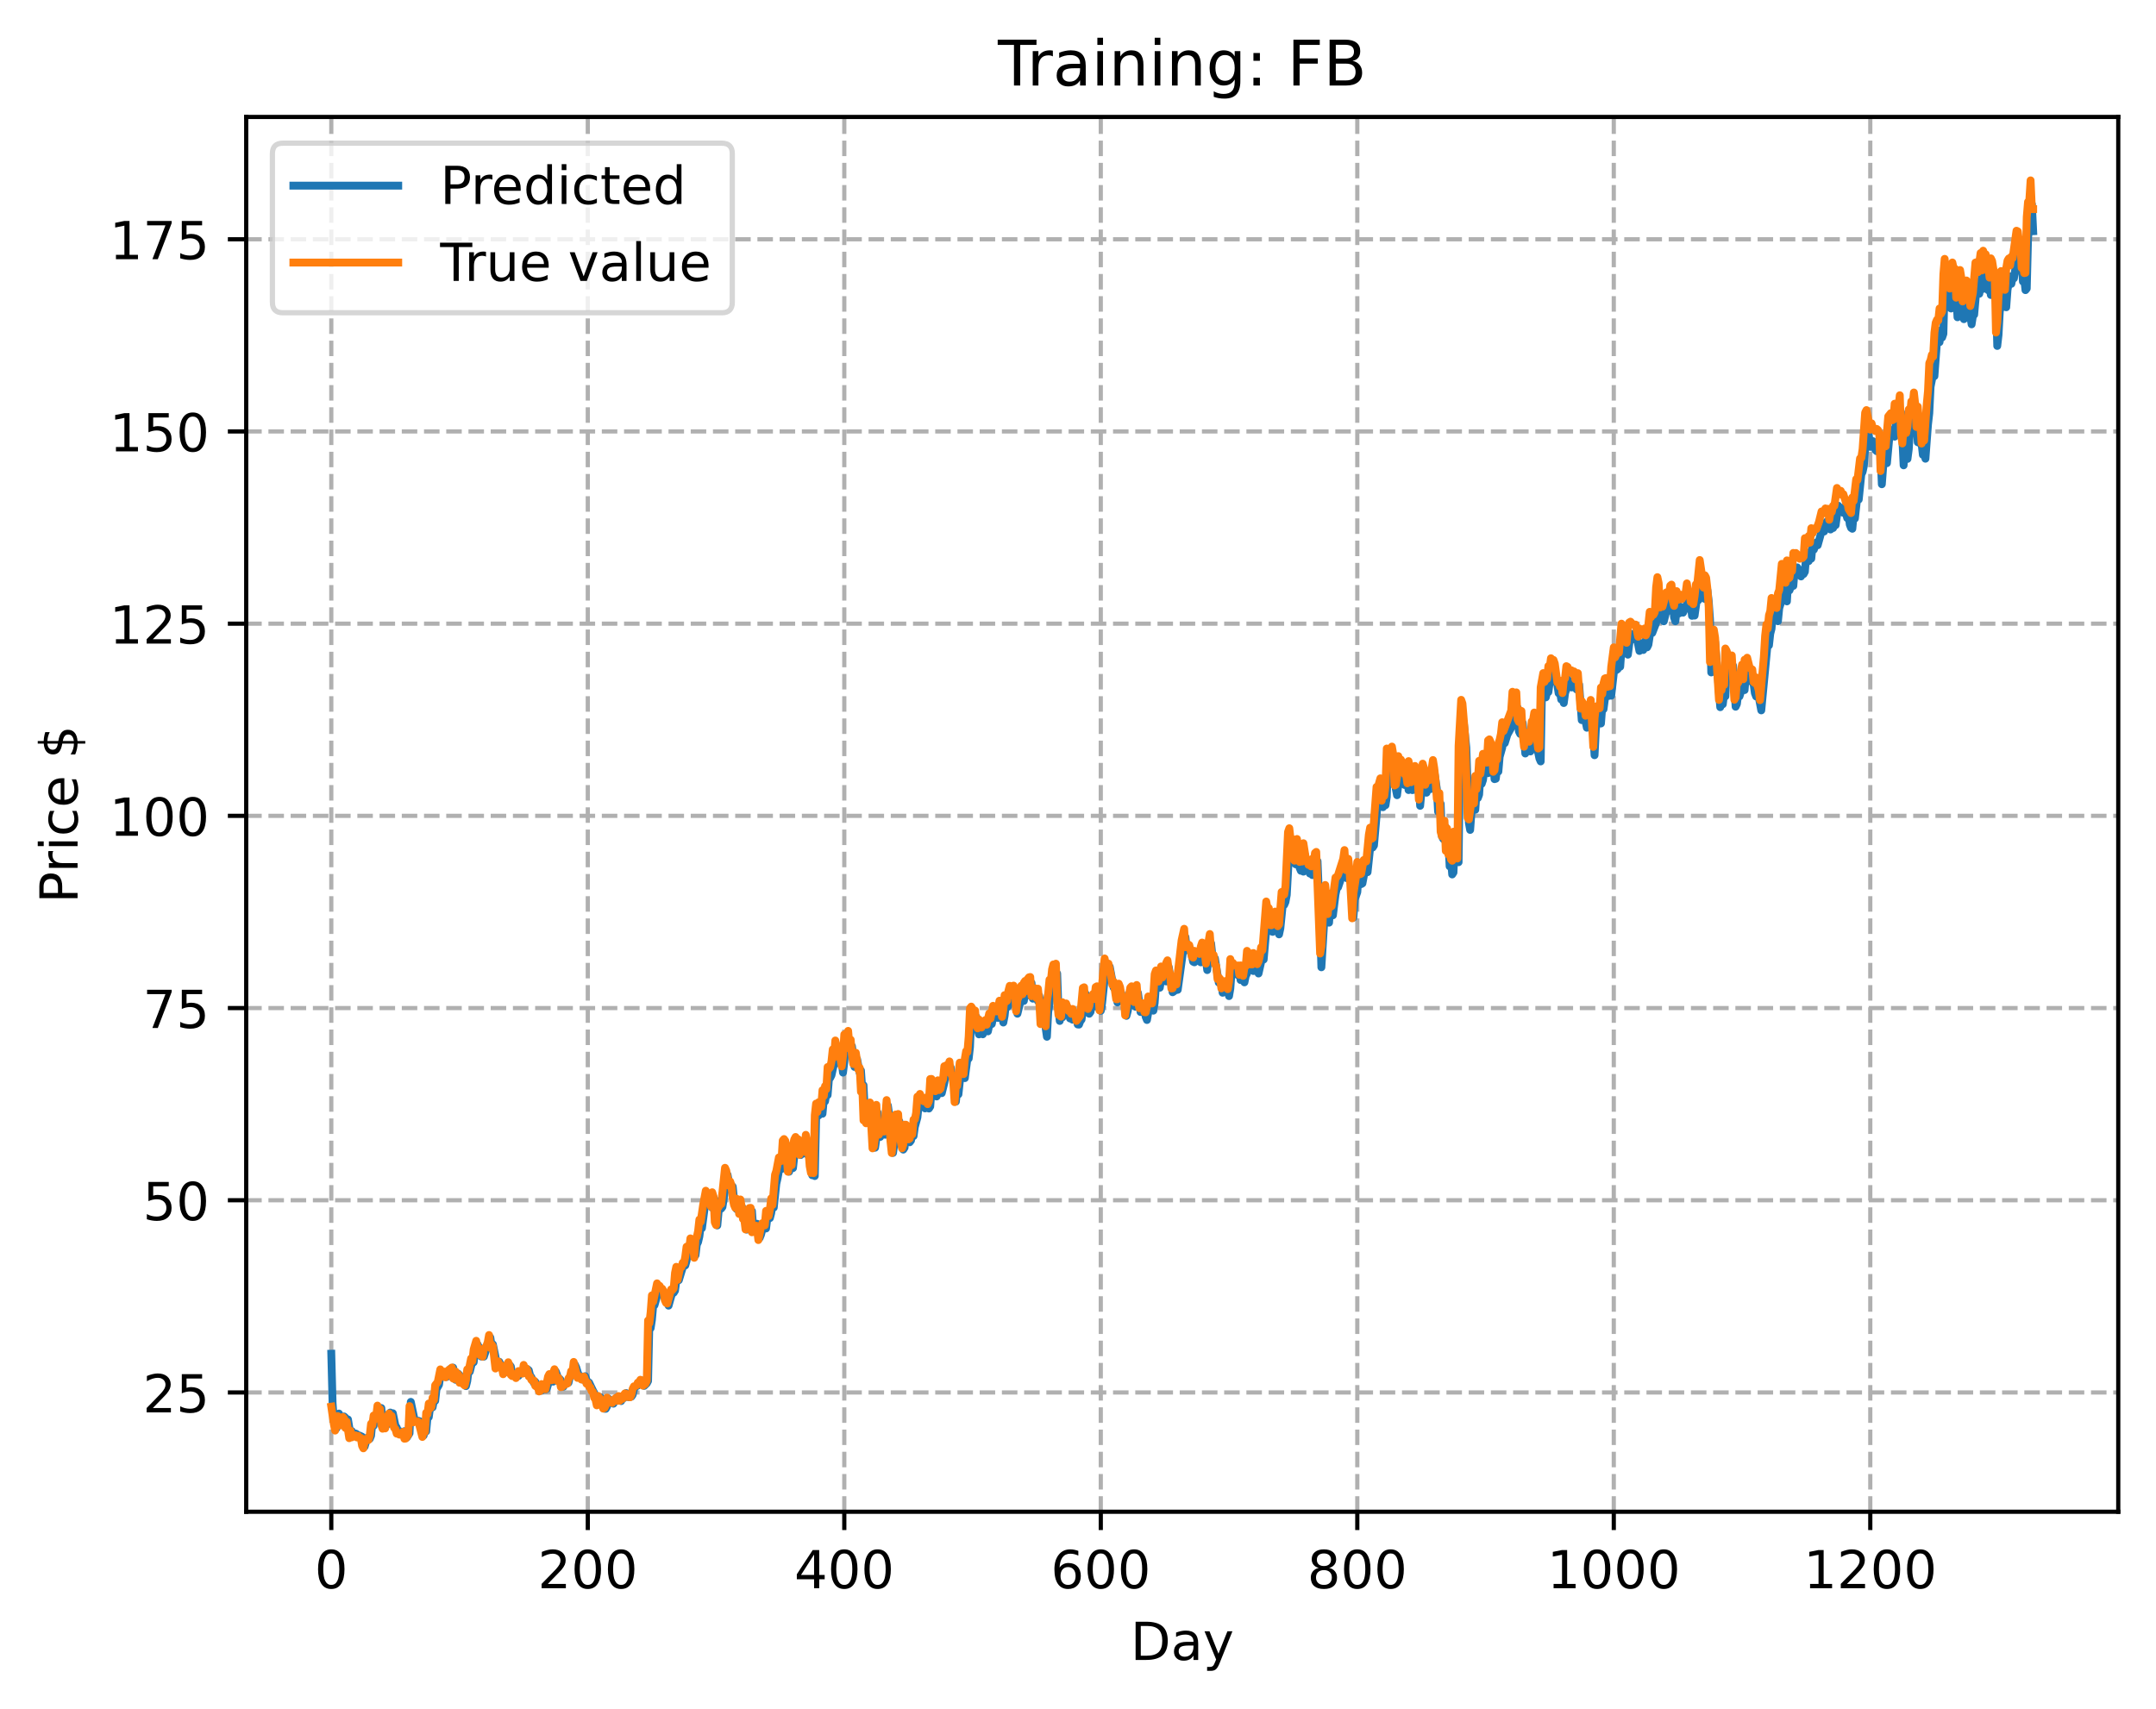 <?xml version="1.0" encoding="utf-8" standalone="no"?>
<!DOCTYPE svg PUBLIC "-//W3C//DTD SVG 1.1//EN"
  "http://www.w3.org/Graphics/SVG/1.1/DTD/svg11.dtd">
<!-- Created with matplotlib (https://matplotlib.org/) -->
<svg height="325.986pt" version="1.1" viewBox="0 0 411.286 325.986" width="411.286pt" xmlns="http://www.w3.org/2000/svg" xmlns:xlink="http://www.w3.org/1999/xlink">
 <defs>
  <style type="text/css">
*{stroke-linecap:butt;stroke-linejoin:round;}
  </style>
 </defs>
 <g id="figure_1">
  <g id="patch_1">
   <path d="M 0 325.986 
L 411.286 325.986 
L 411.286 0 
L 0 0 
z
" style="fill:#ffffff;"/>
  </g>
  <g id="axes_1">
   <g id="patch_2">
    <path d="M 46.966 288.43 
L 404.086 288.43 
L 404.086 22.318 
L 46.966 22.318 
z
" style="fill:#ffffff;"/>
   </g>
   <g id="matplotlib.axis_1">
    <g id="xtick_1">
     <g id="line2d_1">
      <path clip-path="url(#pd8bf8777ee)" d="M 63.198 288.43 
L 63.198 22.318 
" style="fill:none;stroke:#b0b0b0;stroke-dasharray:2.96,1.28;stroke-dashoffset:0;stroke-width:0.8;"/>
     </g>
     <g id="line2d_2">
      <defs>
       <path d="M 0 0 
L 0 3.5 
" id="mf40c124e13" style="stroke:#000000;stroke-width:0.8;"/>
      </defs>
      <g>
       <use style="stroke:#000000;stroke-width:0.8;" x="63.198" xlink:href="#mf40c124e13" y="288.43"/>
      </g>
     </g>
     <g id="text_1">
      <!-- 0 -->
      <defs>
       <path d="M 31.781 66.406 
Q 24.172 66.406 20.328 58.906 
Q 16.5 51.422 16.5 36.375 
Q 16.5 21.391 20.328 13.891 
Q 24.172 6.391 31.781 6.391 
Q 39.453 6.391 43.281 13.891 
Q 47.125 21.391 47.125 36.375 
Q 47.125 51.422 43.281 58.906 
Q 39.453 66.406 31.781 66.406 
z
M 31.781 74.219 
Q 44.047 74.219 50.516 64.516 
Q 56.984 54.828 56.984 36.375 
Q 56.984 17.969 50.516 8.266 
Q 44.047 -1.422 31.781 -1.422 
Q 19.531 -1.422 13.062 8.266 
Q 6.594 17.969 6.594 36.375 
Q 6.594 54.828 13.062 64.516 
Q 19.531 74.219 31.781 74.219 
z
" id="DejaVuSans-48"/>
      </defs>
      <g transform="translate(60.017 303.029)scale(0.1 -0.1)">
       <use xlink:href="#DejaVuSans-48"/>
      </g>
     </g>
    </g>
    <g id="xtick_2">
     <g id="line2d_3">
      <path clip-path="url(#pd8bf8777ee)" d="M 112.129 288.43 
L 112.129 22.318 
" style="fill:none;stroke:#b0b0b0;stroke-dasharray:2.96,1.28;stroke-dashoffset:0;stroke-width:0.8;"/>
     </g>
     <g id="line2d_4">
      <g>
       <use style="stroke:#000000;stroke-width:0.8;" x="112.129" xlink:href="#mf40c124e13" y="288.43"/>
      </g>
     </g>
     <g id="text_2">
      <!-- 200 -->
      <defs>
       <path d="M 19.188 8.297 
L 53.609 8.297 
L 53.609 0 
L 7.328 0 
L 7.328 8.297 
Q 12.938 14.109 22.625 23.891 
Q 32.328 33.688 34.812 36.531 
Q 39.547 41.844 41.422 45.531 
Q 43.312 49.219 43.312 52.781 
Q 43.312 58.594 39.234 62.25 
Q 35.156 65.922 28.609 65.922 
Q 23.969 65.922 18.812 64.312 
Q 13.672 62.703 7.812 59.422 
L 7.812 69.391 
Q 13.766 71.781 18.938 73 
Q 24.125 74.219 28.422 74.219 
Q 39.75 74.219 46.484 68.547 
Q 53.219 62.891 53.219 53.422 
Q 53.219 48.922 51.531 44.891 
Q 49.859 40.875 45.406 35.406 
Q 44.188 33.984 37.641 27.219 
Q 31.109 20.453 19.188 8.297 
z
" id="DejaVuSans-50"/>
      </defs>
      <g transform="translate(102.585 303.029)scale(0.1 -0.1)">
       <use xlink:href="#DejaVuSans-50"/>
       <use x="63.623" xlink:href="#DejaVuSans-48"/>
       <use x="127.246" xlink:href="#DejaVuSans-48"/>
      </g>
     </g>
    </g>
    <g id="xtick_3">
     <g id="line2d_5">
      <path clip-path="url(#pd8bf8777ee)" d="M 161.06 288.43 
L 161.06 22.318 
" style="fill:none;stroke:#b0b0b0;stroke-dasharray:2.96,1.28;stroke-dashoffset:0;stroke-width:0.8;"/>
     </g>
     <g id="line2d_6">
      <g>
       <use style="stroke:#000000;stroke-width:0.8;" x="161.06" xlink:href="#mf40c124e13" y="288.43"/>
      </g>
     </g>
     <g id="text_3">
      <!-- 400 -->
      <defs>
       <path d="M 37.797 64.312 
L 12.891 25.391 
L 37.797 25.391 
z
M 35.203 72.906 
L 47.609 72.906 
L 47.609 25.391 
L 58.016 25.391 
L 58.016 17.188 
L 47.609 17.188 
L 47.609 0 
L 37.797 0 
L 37.797 17.188 
L 4.891 17.188 
L 4.891 26.703 
z
" id="DejaVuSans-52"/>
      </defs>
      <g transform="translate(151.516 303.029)scale(0.1 -0.1)">
       <use xlink:href="#DejaVuSans-52"/>
       <use x="63.623" xlink:href="#DejaVuSans-48"/>
       <use x="127.246" xlink:href="#DejaVuSans-48"/>
      </g>
     </g>
    </g>
    <g id="xtick_4">
     <g id="line2d_7">
      <path clip-path="url(#pd8bf8777ee)" d="M 209.99 288.43 
L 209.99 22.318 
" style="fill:none;stroke:#b0b0b0;stroke-dasharray:2.96,1.28;stroke-dashoffset:0;stroke-width:0.8;"/>
     </g>
     <g id="line2d_8">
      <g>
       <use style="stroke:#000000;stroke-width:0.8;" x="209.99" xlink:href="#mf40c124e13" y="288.43"/>
      </g>
     </g>
     <g id="text_4">
      <!-- 600 -->
      <defs>
       <path d="M 33.016 40.375 
Q 26.375 40.375 22.484 35.828 
Q 18.609 31.297 18.609 23.391 
Q 18.609 15.531 22.484 10.953 
Q 26.375 6.391 33.016 6.391 
Q 39.656 6.391 43.531 10.953 
Q 47.406 15.531 47.406 23.391 
Q 47.406 31.297 43.531 35.828 
Q 39.656 40.375 33.016 40.375 
z
M 52.594 71.297 
L 52.594 62.312 
Q 48.875 64.062 45.094 64.984 
Q 41.312 65.922 37.594 65.922 
Q 27.828 65.922 22.672 59.328 
Q 17.531 52.734 16.797 39.406 
Q 19.672 43.656 24.016 45.922 
Q 28.375 48.188 33.594 48.188 
Q 44.578 48.188 50.953 41.516 
Q 57.328 34.859 57.328 23.391 
Q 57.328 12.156 50.688 5.359 
Q 44.047 -1.422 33.016 -1.422 
Q 20.359 -1.422 13.672 8.266 
Q 6.984 17.969 6.984 36.375 
Q 6.984 53.656 15.188 63.938 
Q 23.391 74.219 37.203 74.219 
Q 40.922 74.219 44.703 73.484 
Q 48.484 72.75 52.594 71.297 
z
" id="DejaVuSans-54"/>
      </defs>
      <g transform="translate(200.446 303.029)scale(0.1 -0.1)">
       <use xlink:href="#DejaVuSans-54"/>
       <use x="63.623" xlink:href="#DejaVuSans-48"/>
       <use x="127.246" xlink:href="#DejaVuSans-48"/>
      </g>
     </g>
    </g>
    <g id="xtick_5">
     <g id="line2d_9">
      <path clip-path="url(#pd8bf8777ee)" d="M 258.921 288.43 
L 258.921 22.318 
" style="fill:none;stroke:#b0b0b0;stroke-dasharray:2.96,1.28;stroke-dashoffset:0;stroke-width:0.8;"/>
     </g>
     <g id="line2d_10">
      <g>
       <use style="stroke:#000000;stroke-width:0.8;" x="258.921" xlink:href="#mf40c124e13" y="288.43"/>
      </g>
     </g>
     <g id="text_5">
      <!-- 800 -->
      <defs>
       <path d="M 31.781 34.625 
Q 24.75 34.625 20.719 30.859 
Q 16.703 27.094 16.703 20.516 
Q 16.703 13.922 20.719 10.156 
Q 24.75 6.391 31.781 6.391 
Q 38.812 6.391 42.859 10.172 
Q 46.922 13.969 46.922 20.516 
Q 46.922 27.094 42.891 30.859 
Q 38.875 34.625 31.781 34.625 
z
M 21.922 38.812 
Q 15.578 40.375 12.031 44.719 
Q 8.5 49.078 8.5 55.328 
Q 8.5 64.062 14.719 69.141 
Q 20.953 74.219 31.781 74.219 
Q 42.672 74.219 48.875 69.141 
Q 55.078 64.062 55.078 55.328 
Q 55.078 49.078 51.531 44.719 
Q 48 40.375 41.703 38.812 
Q 48.828 37.156 52.797 32.312 
Q 56.781 27.484 56.781 20.516 
Q 56.781 9.906 50.312 4.234 
Q 43.844 -1.422 31.781 -1.422 
Q 19.734 -1.422 13.25 4.234 
Q 6.781 9.906 6.781 20.516 
Q 6.781 27.484 10.781 32.312 
Q 14.797 37.156 21.922 38.812 
z
M 18.312 54.391 
Q 18.312 48.734 21.844 45.562 
Q 25.391 42.391 31.781 42.391 
Q 38.141 42.391 41.719 45.562 
Q 45.312 48.734 45.312 54.391 
Q 45.312 60.062 41.719 63.234 
Q 38.141 66.406 31.781 66.406 
Q 25.391 66.406 21.844 63.234 
Q 18.312 60.062 18.312 54.391 
z
" id="DejaVuSans-56"/>
      </defs>
      <g transform="translate(249.377 303.029)scale(0.1 -0.1)">
       <use xlink:href="#DejaVuSans-56"/>
       <use x="63.623" xlink:href="#DejaVuSans-48"/>
       <use x="127.246" xlink:href="#DejaVuSans-48"/>
      </g>
     </g>
    </g>
    <g id="xtick_6">
     <g id="line2d_11">
      <path clip-path="url(#pd8bf8777ee)" d="M 307.851 288.43 
L 307.851 22.318 
" style="fill:none;stroke:#b0b0b0;stroke-dasharray:2.96,1.28;stroke-dashoffset:0;stroke-width:0.8;"/>
     </g>
     <g id="line2d_12">
      <g>
       <use style="stroke:#000000;stroke-width:0.8;" x="307.851" xlink:href="#mf40c124e13" y="288.43"/>
      </g>
     </g>
     <g id="text_6">
      <!-- 1000 -->
      <defs>
       <path d="M 12.406 8.297 
L 28.516 8.297 
L 28.516 63.922 
L 10.984 60.406 
L 10.984 69.391 
L 28.422 72.906 
L 38.281 72.906 
L 38.281 8.297 
L 54.391 8.297 
L 54.391 0 
L 12.406 0 
z
" id="DejaVuSans-49"/>
      </defs>
      <g transform="translate(295.126 303.029)scale(0.1 -0.1)">
       <use xlink:href="#DejaVuSans-49"/>
       <use x="63.623" xlink:href="#DejaVuSans-48"/>
       <use x="127.246" xlink:href="#DejaVuSans-48"/>
       <use x="190.869" xlink:href="#DejaVuSans-48"/>
      </g>
     </g>
    </g>
    <g id="xtick_7">
     <g id="line2d_13">
      <path clip-path="url(#pd8bf8777ee)" d="M 356.782 288.43 
L 356.782 22.318 
" style="fill:none;stroke:#b0b0b0;stroke-dasharray:2.96,1.28;stroke-dashoffset:0;stroke-width:0.8;"/>
     </g>
     <g id="line2d_14">
      <g>
       <use style="stroke:#000000;stroke-width:0.8;" x="356.782" xlink:href="#mf40c124e13" y="288.43"/>
      </g>
     </g>
     <g id="text_7">
      <!-- 1200 -->
      <g transform="translate(344.057 303.029)scale(0.1 -0.1)">
       <use xlink:href="#DejaVuSans-49"/>
       <use x="63.623" xlink:href="#DejaVuSans-50"/>
       <use x="127.246" xlink:href="#DejaVuSans-48"/>
       <use x="190.869" xlink:href="#DejaVuSans-48"/>
      </g>
     </g>
    </g>
    <g id="text_8">
     <!-- Day -->
     <defs>
      <path d="M 19.672 64.797 
L 19.672 8.109 
L 31.594 8.109 
Q 46.688 8.109 53.688 14.938 
Q 60.688 21.781 60.688 36.531 
Q 60.688 51.172 53.688 57.984 
Q 46.688 64.797 31.594 64.797 
z
M 9.812 72.906 
L 30.078 72.906 
Q 51.266 72.906 61.172 64.094 
Q 71.094 55.281 71.094 36.531 
Q 71.094 17.672 61.125 8.828 
Q 51.172 0 30.078 0 
L 9.812 0 
z
" id="DejaVuSans-68"/>
      <path d="M 34.281 27.484 
Q 23.391 27.484 19.188 25 
Q 14.984 22.516 14.984 16.5 
Q 14.984 11.719 18.141 8.906 
Q 21.297 6.109 26.703 6.109 
Q 34.188 6.109 38.703 11.406 
Q 43.219 16.703 43.219 25.484 
L 43.219 27.484 
z
M 52.203 31.203 
L 52.203 0 
L 43.219 0 
L 43.219 8.297 
Q 40.141 3.328 35.547 0.953 
Q 30.953 -1.422 24.312 -1.422 
Q 15.922 -1.422 10.953 3.297 
Q 6 8.016 6 15.922 
Q 6 25.141 12.172 29.828 
Q 18.359 34.516 30.609 34.516 
L 43.219 34.516 
L 43.219 35.406 
Q 43.219 41.609 39.141 45 
Q 35.062 48.391 27.688 48.391 
Q 23 48.391 18.547 47.266 
Q 14.109 46.141 10.016 43.891 
L 10.016 52.203 
Q 14.938 54.109 19.578 55.047 
Q 24.219 56 28.609 56 
Q 40.484 56 46.344 49.844 
Q 52.203 43.703 52.203 31.203 
z
" id="DejaVuSans-97"/>
      <path d="M 32.172 -5.078 
Q 28.375 -14.844 24.75 -17.812 
Q 21.141 -20.797 15.094 -20.797 
L 7.906 -20.797 
L 7.906 -13.281 
L 13.188 -13.281 
Q 16.891 -13.281 18.938 -11.516 
Q 21 -9.766 23.484 -3.219 
L 25.094 0.875 
L 2.984 54.688 
L 12.5 54.688 
L 29.594 11.922 
L 46.688 54.688 
L 56.203 54.688 
z
" id="DejaVuSans-121"/>
     </defs>
     <g transform="translate(215.652 316.707)scale(0.1 -0.1)">
      <use xlink:href="#DejaVuSans-68"/>
      <use x="77.002" xlink:href="#DejaVuSans-97"/>
      <use x="138.281" xlink:href="#DejaVuSans-121"/>
     </g>
    </g>
   </g>
   <g id="matplotlib.axis_2">
    <g id="ytick_1">
     <g id="line2d_15">
      <path clip-path="url(#pd8bf8777ee)" d="M 46.966 265.67 
L 404.086 265.67 
" style="fill:none;stroke:#b0b0b0;stroke-dasharray:2.96,1.28;stroke-dashoffset:0;stroke-width:0.8;"/>
     </g>
     <g id="line2d_16">
      <defs>
       <path d="M 0 0 
L -3.5 0 
" id="mef74b9246e" style="stroke:#000000;stroke-width:0.8;"/>
      </defs>
      <g>
       <use style="stroke:#000000;stroke-width:0.8;" x="46.966" xlink:href="#mef74b9246e" y="265.67"/>
      </g>
     </g>
     <g id="text_9">
      <!-- 25 -->
      <defs>
       <path d="M 10.797 72.906 
L 49.516 72.906 
L 49.516 64.594 
L 19.828 64.594 
L 19.828 46.734 
Q 21.969 47.469 24.109 47.828 
Q 26.266 48.188 28.422 48.188 
Q 40.625 48.188 47.75 41.5 
Q 54.891 34.812 54.891 23.391 
Q 54.891 11.625 47.562 5.094 
Q 40.234 -1.422 26.906 -1.422 
Q 22.312 -1.422 17.547 -0.641 
Q 12.797 0.141 7.719 1.703 
L 7.719 11.625 
Q 12.109 9.234 16.797 8.062 
Q 21.484 6.891 26.703 6.891 
Q 35.156 6.891 40.078 11.328 
Q 45.016 15.766 45.016 23.391 
Q 45.016 31 40.078 35.438 
Q 35.156 39.891 26.703 39.891 
Q 22.75 39.891 18.812 39.016 
Q 14.891 38.141 10.797 36.281 
z
" id="DejaVuSans-53"/>
      </defs>
      <g transform="translate(27.241 269.47)scale(0.1 -0.1)">
       <use xlink:href="#DejaVuSans-50"/>
       <use x="63.623" xlink:href="#DejaVuSans-53"/>
      </g>
     </g>
    </g>
    <g id="ytick_2">
     <g id="line2d_17">
      <path clip-path="url(#pd8bf8777ee)" d="M 46.966 229 
L 404.086 229 
" style="fill:none;stroke:#b0b0b0;stroke-dasharray:2.96,1.28;stroke-dashoffset:0;stroke-width:0.8;"/>
     </g>
     <g id="line2d_18">
      <g>
       <use style="stroke:#000000;stroke-width:0.8;" x="46.966" xlink:href="#mef74b9246e" y="229"/>
      </g>
     </g>
     <g id="text_10">
      <!-- 50 -->
      <g transform="translate(27.241 232.8)scale(0.1 -0.1)">
       <use xlink:href="#DejaVuSans-53"/>
       <use x="63.623" xlink:href="#DejaVuSans-48"/>
      </g>
     </g>
    </g>
    <g id="ytick_3">
     <g id="line2d_19">
      <path clip-path="url(#pd8bf8777ee)" d="M 46.966 192.33 
L 404.086 192.33 
" style="fill:none;stroke:#b0b0b0;stroke-dasharray:2.96,1.28;stroke-dashoffset:0;stroke-width:0.8;"/>
     </g>
     <g id="line2d_20">
      <g>
       <use style="stroke:#000000;stroke-width:0.8;" x="46.966" xlink:href="#mef74b9246e" y="192.33"/>
      </g>
     </g>
     <g id="text_11">
      <!-- 75 -->
      <defs>
       <path d="M 8.203 72.906 
L 55.078 72.906 
L 55.078 68.703 
L 28.609 0 
L 18.312 0 
L 43.219 64.594 
L 8.203 64.594 
z
" id="DejaVuSans-55"/>
      </defs>
      <g transform="translate(27.241 196.129)scale(0.1 -0.1)">
       <use xlink:href="#DejaVuSans-55"/>
       <use x="63.623" xlink:href="#DejaVuSans-53"/>
      </g>
     </g>
    </g>
    <g id="ytick_4">
     <g id="line2d_21">
      <path clip-path="url(#pd8bf8777ee)" d="M 46.966 155.66 
L 404.086 155.66 
" style="fill:none;stroke:#b0b0b0;stroke-dasharray:2.96,1.28;stroke-dashoffset:0;stroke-width:0.8;"/>
     </g>
     <g id="line2d_22">
      <g>
       <use style="stroke:#000000;stroke-width:0.8;" x="46.966" xlink:href="#mef74b9246e" y="155.66"/>
      </g>
     </g>
     <g id="text_12">
      <!-- 100 -->
      <g transform="translate(20.878 159.459)scale(0.1 -0.1)">
       <use xlink:href="#DejaVuSans-49"/>
       <use x="63.623" xlink:href="#DejaVuSans-48"/>
       <use x="127.246" xlink:href="#DejaVuSans-48"/>
      </g>
     </g>
    </g>
    <g id="ytick_5">
     <g id="line2d_23">
      <path clip-path="url(#pd8bf8777ee)" d="M 46.966 118.99 
L 404.086 118.99 
" style="fill:none;stroke:#b0b0b0;stroke-dasharray:2.96,1.28;stroke-dashoffset:0;stroke-width:0.8;"/>
     </g>
     <g id="line2d_24">
      <g>
       <use style="stroke:#000000;stroke-width:0.8;" x="46.966" xlink:href="#mef74b9246e" y="118.99"/>
      </g>
     </g>
     <g id="text_13">
      <!-- 125 -->
      <g transform="translate(20.878 122.789)scale(0.1 -0.1)">
       <use xlink:href="#DejaVuSans-49"/>
       <use x="63.623" xlink:href="#DejaVuSans-50"/>
       <use x="127.246" xlink:href="#DejaVuSans-53"/>
      </g>
     </g>
    </g>
    <g id="ytick_6">
     <g id="line2d_25">
      <path clip-path="url(#pd8bf8777ee)" d="M 46.966 82.32 
L 404.086 82.32 
" style="fill:none;stroke:#b0b0b0;stroke-dasharray:2.96,1.28;stroke-dashoffset:0;stroke-width:0.8;"/>
     </g>
     <g id="line2d_26">
      <g>
       <use style="stroke:#000000;stroke-width:0.8;" x="46.966" xlink:href="#mef74b9246e" y="82.32"/>
      </g>
     </g>
     <g id="text_14">
      <!-- 150 -->
      <g transform="translate(20.878 86.119)scale(0.1 -0.1)">
       <use xlink:href="#DejaVuSans-49"/>
       <use x="63.623" xlink:href="#DejaVuSans-53"/>
       <use x="127.246" xlink:href="#DejaVuSans-48"/>
      </g>
     </g>
    </g>
    <g id="ytick_7">
     <g id="line2d_27">
      <path clip-path="url(#pd8bf8777ee)" d="M 46.966 45.65 
L 404.086 45.65 
" style="fill:none;stroke:#b0b0b0;stroke-dasharray:2.96,1.28;stroke-dashoffset:0;stroke-width:0.8;"/>
     </g>
     <g id="line2d_28">
      <g>
       <use style="stroke:#000000;stroke-width:0.8;" x="46.966" xlink:href="#mef74b9246e" y="45.65"/>
      </g>
     </g>
     <g id="text_15">
      <!-- 175 -->
      <g transform="translate(20.878 49.449)scale(0.1 -0.1)">
       <use xlink:href="#DejaVuSans-49"/>
       <use x="63.623" xlink:href="#DejaVuSans-55"/>
       <use x="127.246" xlink:href="#DejaVuSans-53"/>
      </g>
     </g>
    </g>
    <g id="text_16">
     <!-- Price $ -->
     <defs>
      <path d="M 19.672 64.797 
L 19.672 37.406 
L 32.078 37.406 
Q 38.969 37.406 42.719 40.969 
Q 46.484 44.531 46.484 51.125 
Q 46.484 57.672 42.719 61.234 
Q 38.969 64.797 32.078 64.797 
z
M 9.812 72.906 
L 32.078 72.906 
Q 44.344 72.906 50.609 67.359 
Q 56.891 61.812 56.891 51.125 
Q 56.891 40.328 50.609 34.812 
Q 44.344 29.297 32.078 29.297 
L 19.672 29.297 
L 19.672 0 
L 9.812 0 
z
" id="DejaVuSans-80"/>
      <path d="M 41.109 46.297 
Q 39.594 47.172 37.812 47.578 
Q 36.031 48 33.891 48 
Q 26.266 48 22.188 43.047 
Q 18.109 38.094 18.109 28.812 
L 18.109 0 
L 9.078 0 
L 9.078 54.688 
L 18.109 54.688 
L 18.109 46.188 
Q 20.953 51.172 25.484 53.578 
Q 30.031 56 36.531 56 
Q 37.453 56 38.578 55.875 
Q 39.703 55.766 41.062 55.516 
z
" id="DejaVuSans-114"/>
      <path d="M 9.422 54.688 
L 18.406 54.688 
L 18.406 0 
L 9.422 0 
z
M 9.422 75.984 
L 18.406 75.984 
L 18.406 64.594 
L 9.422 64.594 
z
" id="DejaVuSans-105"/>
      <path d="M 48.781 52.594 
L 48.781 44.188 
Q 44.969 46.297 41.141 47.344 
Q 37.312 48.391 33.406 48.391 
Q 24.656 48.391 19.812 42.844 
Q 14.984 37.312 14.984 27.297 
Q 14.984 17.281 19.812 11.734 
Q 24.656 6.203 33.406 6.203 
Q 37.312 6.203 41.141 7.25 
Q 44.969 8.297 48.781 10.406 
L 48.781 2.094 
Q 45.016 0.344 40.984 -0.531 
Q 36.969 -1.422 32.422 -1.422 
Q 20.062 -1.422 12.781 6.344 
Q 5.516 14.109 5.516 27.297 
Q 5.516 40.672 12.859 48.328 
Q 20.219 56 33.016 56 
Q 37.156 56 41.109 55.141 
Q 45.062 54.297 48.781 52.594 
z
" id="DejaVuSans-99"/>
      <path d="M 56.203 29.594 
L 56.203 25.203 
L 14.891 25.203 
Q 15.484 15.922 20.484 11.062 
Q 25.484 6.203 34.422 6.203 
Q 39.594 6.203 44.453 7.469 
Q 49.312 8.734 54.109 11.281 
L 54.109 2.781 
Q 49.266 0.734 44.188 -0.344 
Q 39.109 -1.422 33.891 -1.422 
Q 20.797 -1.422 13.156 6.188 
Q 5.516 13.812 5.516 26.812 
Q 5.516 40.234 12.766 48.109 
Q 20.016 56 32.328 56 
Q 43.359 56 49.781 48.891 
Q 56.203 41.797 56.203 29.594 
z
M 47.219 32.234 
Q 47.125 39.594 43.094 43.984 
Q 39.062 48.391 32.422 48.391 
Q 24.906 48.391 20.391 44.141 
Q 15.875 39.891 15.188 32.172 
z
" id="DejaVuSans-101"/>
      <path id="DejaVuSans-32"/>
      <path d="M 33.797 -14.703 
L 28.906 -14.703 
L 28.859 0 
Q 23.734 0.094 18.609 1.188 
Q 13.484 2.297 8.297 4.5 
L 8.297 13.281 
Q 13.281 10.156 18.375 8.562 
Q 23.484 6.984 28.906 6.938 
L 28.906 29.203 
Q 18.109 30.953 13.203 35.156 
Q 8.297 39.359 8.297 46.688 
Q 8.297 54.641 13.625 59.219 
Q 18.953 63.812 28.906 64.5 
L 28.906 75.984 
L 33.797 75.984 
L 33.797 64.656 
Q 38.328 64.453 42.578 63.688 
Q 46.828 62.938 50.875 61.625 
L 50.875 53.078 
Q 46.828 55.125 42.547 56.25 
Q 38.281 57.375 33.797 57.562 
L 33.797 36.719 
Q 44.875 35.016 50.094 30.609 
Q 55.328 26.219 55.328 18.609 
Q 55.328 10.359 49.781 5.594 
Q 44.234 0.828 33.797 0.094 
z
M 28.906 37.594 
L 28.906 57.625 
Q 23.25 56.984 20.266 54.391 
Q 17.281 51.812 17.281 47.516 
Q 17.281 43.312 20.031 40.969 
Q 22.797 38.625 28.906 37.594 
z
M 33.797 28.219 
L 33.797 7.078 
Q 39.984 7.906 43.141 10.594 
Q 46.297 13.281 46.297 17.672 
Q 46.297 21.969 43.281 24.5 
Q 40.281 27.047 33.797 28.219 
z
" id="DejaVuSans-36"/>
     </defs>
     <g transform="translate(14.798 172.342)rotate(-90)scale(0.1 -0.1)">
      <use xlink:href="#DejaVuSans-80"/>
      <use x="58.553" xlink:href="#DejaVuSans-114"/>
      <use x="99.666" xlink:href="#DejaVuSans-105"/>
      <use x="127.449" xlink:href="#DejaVuSans-99"/>
      <use x="182.43" xlink:href="#DejaVuSans-101"/>
      <use x="243.953" xlink:href="#DejaVuSans-32"/>
      <use x="275.74" xlink:href="#DejaVuSans-36"/>
     </g>
    </g>
   </g>
   <g id="line2d_29">
    <path clip-path="url(#pd8bf8777ee)" d="M 63.198 258.284 
L 63.443 267.687 
L 63.688 271.132 
L 64.177 272.528 
L 64.422 270.644 
L 64.666 269.699 
L 64.911 270.97 
L 65.156 271.357 
L 65.4 271.021 
L 65.645 270.256 
L 65.89 270.477 
L 66.134 271.761 
L 66.379 270.814 
L 66.868 273.802 
L 67.113 273.03 
L 67.357 273.812 
L 67.602 273.54 
L 67.847 273.511 
L 68.091 273.658 
L 68.336 273.991 
L 68.581 273.891 
L 69.07 274.116 
L 69.315 275.347 
L 69.559 276.004 
L 70.049 274.327 
L 70.293 274.218 
L 70.538 274.528 
L 70.783 273.93 
L 71.027 271.424 
L 71.272 272.039 
L 71.517 270.62 
L 72.006 270.537 
L 72.251 268.75 
L 72.495 269.146 
L 72.74 268.645 
L 72.984 271.153 
L 73.229 271.833 
L 73.474 271.785 
L 73.718 271.933 
L 73.963 270.491 
L 74.452 269.505 
L 74.697 269.962 
L 74.942 269.638 
L 75.431 272.009 
L 75.676 272.35 
L 75.92 273.123 
L 76.165 273.017 
L 76.41 273.367 
L 76.654 273.376 
L 76.899 273.538 
L 77.144 273.065 
L 77.388 274.024 
L 77.633 274.24 
L 78.122 273.463 
L 78.367 267.468 
L 79.101 270.978 
L 79.835 271.086 
L 80.079 271.172 
L 80.813 273.89 
L 81.058 272.959 
L 81.303 273.107 
L 81.547 270.415 
L 81.792 270.384 
L 82.037 268.609 
L 82.281 268.648 
L 82.526 268.503 
L 82.771 267.167 
L 83.015 267.279 
L 83.26 265.047 
L 83.749 264.19 
L 83.994 262.533 
L 84.239 261.913 
L 84.483 262.584 
L 84.728 262.407 
L 84.972 261.884 
L 85.217 262.709 
L 85.951 261.125 
L 86.196 261.617 
L 86.44 260.934 
L 86.93 263.258 
L 87.174 262.053 
L 87.419 262.099 
L 87.664 262.368 
L 87.908 263.539 
L 88.153 262.967 
L 88.398 263.3 
L 88.887 264.461 
L 89.132 263.5 
L 89.376 261.535 
L 89.621 261.709 
L 90.11 259.69 
L 90.355 259.925 
L 90.599 258.091 
L 91.089 256.495 
L 91.333 256.978 
L 91.823 258.819 
L 92.067 258.399 
L 92.312 258.834 
L 92.801 257.34 
L 93.291 256.184 
L 93.535 255.196 
L 93.78 256.833 
L 94.025 256.487 
L 94.514 258.847 
L 94.759 260.791 
L 95.003 260.428 
L 95.248 259.809 
L 95.493 260.341 
L 95.737 260.458 
L 95.982 260.849 
L 96.227 261.906 
L 96.716 260.672 
L 96.96 260.943 
L 97.205 260.439 
L 97.45 260.715 
L 97.694 261.983 
L 97.939 262.4 
L 98.428 262.084 
L 98.673 262.597 
L 98.918 262.518 
L 99.162 261.895 
L 99.407 261.876 
L 99.896 261.987 
L 100.141 261.061 
L 100.386 261.571 
L 100.63 261.243 
L 100.875 261.441 
L 101.12 262.422 
L 101.364 262.749 
L 101.854 263.865 
L 102.098 263.62 
L 102.587 264.548 
L 102.832 264.629 
L 103.077 265.215 
L 103.321 265.317 
L 103.566 264.417 
L 103.811 264.906 
L 104.055 265.107 
L 104.3 265 
L 105.034 262.49 
L 105.523 263.606 
L 106.013 261.664 
L 106.257 262.28 
L 106.502 263.364 
L 106.747 263.051 
L 106.991 263.332 
L 107.236 264.372 
L 107.481 264.581 
L 107.725 264.134 
L 108.215 263.858 
L 108.459 263.805 
L 108.704 262.701 
L 108.948 262.561 
L 109.193 261.656 
L 109.438 262.129 
L 109.682 260.381 
L 109.927 260.905 
L 110.416 262.516 
L 110.661 262.492 
L 110.906 262.679 
L 111.15 263.216 
L 111.395 263.024 
L 111.64 262.564 
L 112.129 263.966 
L 112.374 263.775 
L 113.108 265.301 
L 113.352 265.745 
L 113.597 266.582 
L 113.842 266.936 
L 114.086 267.855 
L 114.331 266.518 
L 114.575 266.581 
L 115.309 268.785 
L 115.554 268.793 
L 115.799 268.359 
L 116.043 266.81 
L 116.777 267.656 
L 117.022 267.815 
L 117.511 266.833 
L 117.756 266.568 
L 118.001 267.041 
L 118.245 266.474 
L 118.49 267.32 
L 118.735 266.822 
L 118.979 266.771 
L 119.469 265.795 
L 119.958 266.575 
L 120.203 266.44 
L 120.447 266.47 
L 120.692 266.127 
L 120.936 265.076 
L 121.181 264.606 
L 121.67 264.358 
L 122.404 263.363 
L 122.894 264.413 
L 123.383 263.95 
L 123.628 263.482 
L 123.872 252.492 
L 124.117 253.412 
L 124.362 251.827 
L 124.606 249.076 
L 124.851 249.028 
L 125.34 247.267 
L 125.585 245.746 
L 125.83 246.505 
L 126.074 246.257 
L 126.319 246.317 
L 126.808 246.841 
L 127.053 247.996 
L 127.542 249.111 
L 128.031 247.352 
L 128.276 246.554 
L 128.521 246.649 
L 128.765 246.258 
L 129.255 242.655 
L 129.499 244.252 
L 130.233 241.834 
L 130.478 241.138 
L 130.723 241.447 
L 130.967 240.575 
L 131.212 238.86 
L 131.457 238.269 
L 131.701 238.768 
L 131.946 237.525 
L 132.191 237.387 
L 132.435 237.844 
L 132.68 239.484 
L 132.924 237.468 
L 133.169 236.974 
L 133.414 235.914 
L 133.658 233.987 
L 133.903 234.34 
L 134.392 230.702 
L 134.882 228.444 
L 135.126 229.526 
L 135.616 229.3 
L 135.86 230.43 
L 136.105 228.443 
L 136.35 228.897 
L 136.594 232.366 
L 136.839 233.803 
L 137.084 231.12 
L 137.328 230.724 
L 137.573 230.604 
L 137.818 230.278 
L 138.307 227.099 
L 138.551 223.928 
L 138.796 224.156 
L 139.285 226.947 
L 139.53 226.177 
L 139.775 226.397 
L 140.019 228.748 
L 140.509 230.689 
L 140.998 229.494 
L 141.243 231.518 
L 141.487 230.133 
L 141.732 230.75 
L 141.977 232.346 
L 142.221 232.757 
L 142.466 234.602 
L 142.711 234.32 
L 142.955 232.238 
L 143.445 231.059 
L 143.689 234.449 
L 144.178 233.953 
L 144.423 233.492 
L 144.668 234.327 
L 144.912 236.202 
L 145.157 235.6 
L 145.646 233.791 
L 145.891 233.805 
L 146.136 234.387 
L 146.38 232.426 
L 146.87 232.409 
L 147.114 231.465 
L 147.359 229.775 
L 147.604 230.402 
L 148.093 225.838 
L 148.338 224.77 
L 148.827 222.017 
L 149.072 223.041 
L 149.316 222.947 
L 149.561 219.227 
L 149.806 218.215 
L 150.05 218.438 
L 150.539 223.556 
L 150.784 222.727 
L 151.029 222.645 
L 151.273 222.864 
L 151.763 218.429 
L 152.007 218.011 
L 152.252 218.959 
L 152.497 218.203 
L 152.741 220.369 
L 152.986 218.749 
L 153.231 218.621 
L 153.72 220.122 
L 153.965 217.738 
L 154.209 218.372 
L 154.943 224.23 
L 155.188 222.514 
L 155.433 224.383 
L 155.677 213.526 
L 155.922 211.943 
L 156.166 212.833 
L 156.411 211.673 
L 156.9 212.499 
L 157.145 209.865 
L 157.39 210.138 
L 157.634 208.723 
L 157.879 208.936 
L 158.124 205.938 
L 158.368 205.654 
L 158.613 205.161 
L 159.102 202.937 
L 159.347 202.99 
L 159.592 200.377 
L 160.081 201.441 
L 160.326 201.9 
L 160.57 202.653 
L 160.815 204.649 
L 161.06 202.679 
L 161.304 199.143 
L 161.549 199.758 
L 161.794 200.834 
L 162.038 198.576 
L 162.283 200.25 
L 162.527 199.617 
L 163.017 203.561 
L 163.506 202.098 
L 163.995 204.694 
L 164.24 204.259 
L 164.485 207.817 
L 164.729 207.052 
L 164.974 212.201 
L 165.219 212.873 
L 165.463 214.045 
L 165.708 213.627 
L 165.953 211.551 
L 166.197 211.078 
L 166.687 218.093 
L 166.931 218.977 
L 167.176 217.235 
L 167.421 212.274 
L 167.91 216.919 
L 168.154 215.992 
L 168.399 216.315 
L 168.644 215.652 
L 168.888 216.505 
L 169.378 210.923 
L 169.622 212.633 
L 169.867 213.034 
L 170.356 219.969 
L 170.846 216.522 
L 171.09 213.825 
L 171.335 214.261 
L 171.58 213.972 
L 172.069 218.212 
L 172.314 219.339 
L 172.558 218.962 
L 172.803 216.035 
L 173.048 215.589 
L 173.292 216.37 
L 173.537 217.936 
L 173.782 217.611 
L 174.026 216.242 
L 174.271 216.761 
L 174.515 215.027 
L 175.005 213.208 
L 175.249 210.841 
L 175.739 209.869 
L 176.228 211.082 
L 176.473 211.474 
L 176.717 210.698 
L 176.962 210.42 
L 177.207 211.502 
L 177.451 211.12 
L 177.696 207.826 
L 177.941 207.44 
L 178.185 208.625 
L 178.43 208.471 
L 178.675 209.2 
L 178.919 208.689 
L 179.164 207.317 
L 179.409 208.556 
L 179.653 208.565 
L 180.142 206.597 
L 180.387 205.007 
L 180.632 205.113 
L 180.876 204.459 
L 181.121 204.82 
L 181.366 203.663 
L 181.61 205.397 
L 181.855 205.936 
L 182.1 207.159 
L 182.344 210.183 
L 182.589 208.071 
L 182.834 208.796 
L 183.323 204.27 
L 183.568 205.161 
L 183.812 204.223 
L 184.057 205.699 
L 184.546 201.981 
L 184.791 201.968 
L 185.036 199.77 
L 185.28 193.681 
L 185.525 193.239 
L 185.77 193.967 
L 186.014 195.436 
L 186.259 194.037 
L 186.503 196.364 
L 186.748 197.352 
L 186.993 195.92 
L 187.237 196.857 
L 187.482 197.335 
L 187.727 196.075 
L 187.971 196.41 
L 188.216 195.623 
L 188.461 196.779 
L 188.95 194.487 
L 189.195 195.382 
L 189.684 193.049 
L 189.929 193.794 
L 190.173 194.181 
L 190.418 194.201 
L 190.907 192.272 
L 191.397 195.093 
L 191.641 193.834 
L 191.886 191.62 
L 192.13 192.17 
L 192.375 191.919 
L 192.864 189.475 
L 193.109 190.932 
L 193.598 189.283 
L 193.843 189.915 
L 194.088 193.411 
L 195.066 189.464 
L 195.311 190.977 
L 195.556 189.379 
L 195.8 188.59 
L 196.045 189.909 
L 196.29 188.145 
L 196.779 187.55 
L 197.024 190.536 
L 197.268 190.066 
L 197.513 189.026 
L 197.758 189.123 
L 198.002 191.013 
L 198.247 190.006 
L 198.491 191.462 
L 198.736 194.87 
L 198.981 194.838 
L 199.225 194.391 
L 199.715 197.809 
L 199.959 193.1 
L 200.204 191.527 
L 200.449 189.019 
L 200.693 188.933 
L 200.938 186.704 
L 201.183 185.839 
L 201.427 186.243 
L 201.672 185.748 
L 201.917 192.692 
L 202.161 194.793 
L 202.406 192.832 
L 202.651 194.117 
L 202.895 192.333 
L 203.14 192.891 
L 203.385 192.651 
L 203.629 192.184 
L 204.118 194.318 
L 204.363 194.125 
L 204.608 194.551 
L 204.852 193.76 
L 205.097 194.279 
L 205.342 194.114 
L 205.586 195.462 
L 205.831 195.488 
L 206.076 194.833 
L 206.32 194.534 
L 207.054 189.544 
L 207.299 192.635 
L 207.544 192.35 
L 207.788 193.417 
L 208.033 193.062 
L 208.278 191.608 
L 208.522 191.292 
L 208.767 191.447 
L 209.012 192.02 
L 209.256 189.731 
L 209.501 189.234 
L 209.746 190.254 
L 209.99 192.86 
L 210.235 191.397 
L 210.724 186.841 
L 210.969 184.559 
L 211.213 185.117 
L 211.458 184.68 
L 211.703 184.471 
L 212.437 188.429 
L 212.681 188.026 
L 213.171 191.259 
L 213.415 190.943 
L 213.66 189.056 
L 213.905 189.487 
L 214.149 190.828 
L 214.639 191.392 
L 214.883 193.82 
L 215.128 192.921 
L 215.373 191.582 
L 215.617 190.926 
L 215.862 189.681 
L 216.106 189.325 
L 216.351 189.779 
L 216.596 192.085 
L 217.085 189.454 
L 217.574 193.088 
L 218.064 192.119 
L 218.308 192.65 
L 218.553 194.003 
L 218.798 194.61 
L 219.287 191.848 
L 219.532 192.115 
L 219.776 192.603 
L 220.021 192.83 
L 220.266 191.354 
L 220.51 188.01 
L 220.755 186.853 
L 221.244 188.457 
L 221.734 185.385 
L 221.978 186.903 
L 222.223 186.528 
L 222.467 187.255 
L 222.957 184.525 
L 223.691 189.315 
L 223.935 189.153 
L 224.18 187.713 
L 224.425 188.894 
L 224.669 188.847 
L 225.893 179.986 
L 226.137 178.794 
L 226.382 181.144 
L 226.627 181.305 
L 226.871 180.713 
L 227.116 181.175 
L 227.605 183.483 
L 227.85 183.603 
L 228.094 183.03 
L 228.339 183.015 
L 228.828 183.399 
L 229.073 183.609 
L 229.318 182.239 
L 229.562 181.523 
L 229.807 182.615 
L 230.052 183.195 
L 230.296 185.088 
L 230.541 182.438 
L 231.03 179.977 
L 231.275 182.269 
L 231.52 183.437 
L 231.764 182.844 
L 232.498 187.481 
L 232.743 187.2 
L 232.988 187.599 
L 233.232 189.411 
L 233.722 188.393 
L 233.966 188.106 
L 234.455 190.051 
L 234.7 188.619 
L 234.945 185.225 
L 235.189 185.704 
L 235.434 185.158 
L 235.679 185.366 
L 235.923 185.91 
L 236.168 186.054 
L 236.413 185.546 
L 236.657 186.984 
L 236.902 185.662 
L 237.147 186.151 
L 237.391 187.431 
L 237.636 186.226 
L 237.881 185.75 
L 238.125 183.183 
L 238.37 183.682 
L 238.615 183.415 
L 238.859 185.103 
L 239.104 185.268 
L 239.349 183.397 
L 239.838 184.286 
L 240.082 185.741 
L 240.572 183.577 
L 240.816 182.475 
L 241.061 183.077 
L 241.795 174.697 
L 242.04 175.186 
L 242.284 175.051 
L 242.529 177.671 
L 242.774 177.791 
L 243.018 175.953 
L 243.263 175.595 
L 243.508 175.53 
L 243.752 176.422 
L 243.997 178.273 
L 244.242 177.136 
L 244.731 172.272 
L 244.976 172.653 
L 245.22 172.084 
L 245.465 170.752 
L 245.954 161.873 
L 246.199 160.468 
L 246.688 164.036 
L 246.933 161.65 
L 247.177 164.908 
L 247.422 164.012 
L 247.667 162.222 
L 247.911 165.561 
L 248.156 166.141 
L 248.401 165.889 
L 248.645 166.305 
L 248.89 163.006 
L 249.135 163.918 
L 249.379 165.416 
L 249.624 165.516 
L 249.869 166.668 
L 250.113 166.558 
L 250.358 166.965 
L 250.603 165.732 
L 250.847 166.505 
L 251.092 164.704 
L 251.337 164.316 
L 251.826 176.314 
L 252.07 184.553 
L 252.804 172.703 
L 253.049 171.066 
L 253.294 172.862 
L 253.538 176.037 
L 253.783 172.5 
L 254.028 174.31 
L 254.272 174.634 
L 254.762 170.687 
L 255.006 169.497 
L 255.251 169.288 
L 255.74 167.858 
L 255.985 167.067 
L 256.23 165.779 
L 256.474 165.91 
L 256.719 163.913 
L 256.964 167.569 
L 257.208 166.137 
L 257.453 165.852 
L 257.697 167.131 
L 258.187 175.077 
L 258.431 171.593 
L 258.921 170.214 
L 259.165 166.961 
L 259.41 168.119 
L 259.655 168.692 
L 259.899 168.545 
L 260.389 165.965 
L 260.633 166.361 
L 260.878 166.407 
L 261.367 161.807 
L 261.612 160.459 
L 261.857 161.7 
L 262.101 161.317 
L 262.835 152.884 
L 263.08 153.247 
L 263.569 150.866 
L 263.814 154.011 
L 264.058 152.749 
L 264.303 153.63 
L 264.548 152.063 
L 264.792 144.509 
L 265.037 147.232 
L 265.282 148.151 
L 265.526 146.926 
L 265.771 144.929 
L 266.016 146.195 
L 266.26 150.463 
L 266.505 151.721 
L 266.75 149.708 
L 266.994 146.68 
L 267.239 148.54 
L 267.484 146.927 
L 267.728 147.825 
L 267.973 149.777 
L 268.218 149.77 
L 268.462 149.175 
L 268.707 150.737 
L 268.952 147.775 
L 269.196 148.689 
L 269.441 150.755 
L 269.685 148.547 
L 269.93 149.374 
L 270.175 148.904 
L 270.419 150.89 
L 270.664 149.529 
L 270.909 153.745 
L 271.153 151.199 
L 271.398 150.979 
L 271.643 148.285 
L 271.887 148.623 
L 272.132 151.24 
L 272.621 149.272 
L 272.866 150.565 
L 273.111 150.039 
L 273.355 149.101 
L 273.6 147.149 
L 274.089 150.444 
L 274.334 154.869 
L 274.579 153.341 
L 274.823 153.349 
L 275.068 159.565 
L 275.313 160.059 
L 275.557 160.26 
L 275.802 157.821 
L 276.046 161.833 
L 276.291 160.302 
L 276.536 165.295 
L 276.78 163.728 
L 277.025 166.841 
L 277.27 166.472 
L 277.514 161.123 
L 277.759 161.583 
L 278.004 161.355 
L 278.248 164.504 
L 278.493 144.61 
L 278.982 138.061 
L 279.227 137.801 
L 279.716 142.619 
L 280.206 157.001 
L 280.45 158.344 
L 280.695 155.02 
L 280.94 154.45 
L 281.184 153.572 
L 281.429 154.507 
L 281.673 151.077 
L 281.918 152.269 
L 282.163 151.604 
L 282.407 147.812 
L 282.652 149.555 
L 282.897 148.829 
L 283.141 146.938 
L 283.631 146.204 
L 283.875 147.51 
L 284.12 143.991 
L 284.365 143.46 
L 284.609 144.122 
L 284.854 145.402 
L 285.099 148.655 
L 285.343 148.585 
L 285.588 146.634 
L 285.833 147.215 
L 286.077 144.393 
L 286.567 142.652 
L 286.811 140.795 
L 287.056 141.785 
L 287.545 140.184 
L 288.279 138.86 
L 288.524 137.557 
L 288.768 134.851 
L 289.258 137.23 
L 289.502 135.039 
L 289.747 139.534 
L 289.992 140.029 
L 290.236 138.008 
L 290.481 137.953 
L 290.97 143.764 
L 291.215 141.818 
L 291.46 142.634 
L 291.704 141.522 
L 291.949 143.37 
L 292.194 142.354 
L 292.438 140.208 
L 292.683 139.557 
L 292.928 138.134 
L 293.172 142.793 
L 293.417 143.542 
L 293.661 144.714 
L 293.906 145.277 
L 294.151 131.526 
L 294.395 131.934 
L 294.64 131.465 
L 294.885 133.058 
L 295.129 132.063 
L 295.374 132.051 
L 295.619 130.206 
L 295.863 130.163 
L 296.108 129.292 
L 296.353 129.717 
L 296.597 128.44 
L 296.842 129.084 
L 297.331 132.273 
L 297.576 131.918 
L 297.821 133.465 
L 298.065 132.228 
L 298.31 134.137 
L 298.555 132.261 
L 298.799 131.506 
L 299.044 129.611 
L 299.289 130.054 
L 299.778 131.159 
L 300.022 130.247 
L 300.267 131.174 
L 300.512 130.275 
L 300.756 131.541 
L 301.001 130.912 
L 301.246 130.596 
L 301.735 137.393 
L 301.98 135.945 
L 302.224 136.425 
L 302.714 138.848 
L 302.958 137.796 
L 303.203 136.159 
L 303.448 137.295 
L 303.692 135.946 
L 304.182 144.094 
L 304.426 139.237 
L 304.671 137.282 
L 304.916 136.751 
L 305.16 137.226 
L 305.405 138.039 
L 305.649 134.874 
L 305.894 135.316 
L 306.383 131.682 
L 306.628 131.193 
L 306.873 132.785 
L 307.117 132.04 
L 307.362 132.736 
L 307.851 128.427 
L 308.096 126.482 
L 308.341 127.845 
L 308.585 127.668 
L 308.83 126.891 
L 309.075 127.206 
L 309.564 120.437 
L 309.809 122.247 
L 310.053 122.451 
L 310.298 124.077 
L 310.543 124.906 
L 311.032 121.066 
L 311.277 120.942 
L 311.521 121.636 
L 311.766 121.972 
L 312.01 121.354 
L 312.255 121.736 
L 312.744 124.2 
L 312.989 122.682 
L 313.478 124.013 
L 313.968 122.045 
L 314.212 123.505 
L 314.457 122.996 
L 314.946 119.735 
L 315.191 120.761 
L 315.925 118.87 
L 316.414 113.124 
L 316.659 114.274 
L 316.904 118.051 
L 317.148 116.718 
L 317.393 118.543 
L 318.127 115.613 
L 318.616 116.516 
L 318.861 114.722 
L 319.105 113.911 
L 319.35 117.8 
L 319.595 118.535 
L 319.839 116.342 
L 320.084 115.299 
L 320.329 117.029 
L 320.573 116.764 
L 320.818 115.829 
L 321.063 116.893 
L 321.797 115.385 
L 322.041 113.755 
L 322.286 115.641 
L 322.531 115.242 
L 322.775 117.501 
L 323.02 116.612 
L 323.265 117.453 
L 323.754 113.973 
L 323.998 114.517 
L 324.488 110.022 
L 324.732 111.096 
L 325.222 114.269 
L 325.466 112.032 
L 325.711 112.602 
L 325.956 114.695 
L 326.2 118.133 
L 326.445 128.299 
L 327.179 122.502 
L 328.158 134.928 
L 328.402 131.936 
L 328.647 134.368 
L 328.892 132.414 
L 329.136 132.87 
L 329.381 127.377 
L 329.625 127.237 
L 329.87 128.299 
L 330.115 128.569 
L 330.359 128.064 
L 330.604 127.013 
L 331.093 134.835 
L 331.338 134.321 
L 331.583 132.341 
L 331.827 132.878 
L 332.072 132.088 
L 332.561 129.19 
L 332.806 131.663 
L 333.051 128.676 
L 333.295 128.832 
L 333.54 127.77 
L 334.029 129.965 
L 334.519 130.438 
L 334.763 132.238 
L 335.008 132.884 
L 335.252 131.651 
L 335.986 135.535 
L 337.21 122.638 
L 337.454 123.132 
L 337.699 120.906 
L 337.944 119.958 
L 338.188 116.969 
L 338.433 117.771 
L 338.678 117.388 
L 339.167 118.524 
L 339.412 116.03 
L 339.656 115.254 
L 340.146 110.769 
L 340.39 111.762 
L 340.88 114.74 
L 341.124 110.46 
L 341.369 112.645 
L 341.858 111.329 
L 342.103 111.785 
L 342.347 108.736 
L 342.592 108.88 
L 342.837 108.25 
L 343.081 108.611 
L 343.571 109.981 
L 343.815 109.095 
L 344.06 109.528 
L 344.305 109.083 
L 344.549 106.075 
L 344.794 107.149 
L 345.039 107.065 
L 345.283 105.274 
L 345.528 106.582 
L 345.773 103.982 
L 346.017 104.866 
L 346.507 103.488 
L 346.751 104.032 
L 347.24 102.268 
L 347.73 100.403 
L 347.974 101.412 
L 348.464 99.522 
L 348.708 100.121 
L 348.953 99.928 
L 349.198 101.024 
L 349.442 100.519 
L 349.687 100.747 
L 349.932 99.275 
L 350.176 100.201 
L 350.666 96.48 
L 351.155 97.479 
L 351.4 96.865 
L 351.644 97.85 
L 351.889 96.972 
L 352.378 98.844 
L 352.623 98.003 
L 352.868 100.087 
L 353.112 100.715 
L 353.357 100.886 
L 353.601 98.242 
L 353.846 98.938 
L 354.335 94.536 
L 354.58 95.309 
L 355.069 90.535 
L 355.314 90.026 
L 355.559 88.881 
L 356.048 82.01 
L 356.293 81.472 
L 356.782 85.263 
L 357.027 85.205 
L 357.271 84.158 
L 357.516 84.678 
L 357.761 85.859 
L 358.005 86.089 
L 358.25 85.046 
L 358.495 85.496 
L 358.739 86.516 
L 358.984 92.393 
L 359.228 89.195 
L 359.473 87.641 
L 359.718 87.887 
L 359.962 88.371 
L 360.452 83.046 
L 360.941 82.035 
L 361.186 83.177 
L 361.43 83.311 
L 361.675 80.334 
L 361.92 79.75 
L 362.164 81.337 
L 362.409 80.611 
L 362.654 78.661 
L 363.143 88.782 
L 363.388 84.565 
L 363.632 85.083 
L 363.877 87.558 
L 364.122 85.695 
L 364.366 81.65 
L 364.611 82.48 
L 364.856 80.49 
L 365.1 81.191 
L 365.345 79.243 
L 365.589 80.029 
L 365.834 84.378 
L 366.079 81.174 
L 366.323 84.642 
L 366.568 84.654 
L 366.813 86.787 
L 367.057 84.868 
L 367.302 87.521 
L 367.791 80.985 
L 368.036 78.828 
L 368.281 73.806 
L 368.77 71.299 
L 369.015 71.774 
L 369.504 65.198 
L 369.749 64.74 
L 369.993 65.286 
L 370.238 63.004 
L 370.483 64.394 
L 370.727 63.694 
L 370.972 54.045 
L 371.216 53.07 
L 371.461 57.634 
L 371.706 56.586 
L 372.195 58.859 
L 372.44 57.023 
L 372.684 54.139 
L 373.174 56.12 
L 373.418 60.533 
L 373.663 59.086 
L 373.908 55.196 
L 374.152 55.052 
L 374.397 56.962 
L 374.642 60.895 
L 374.886 59.976 
L 375.131 59.805 
L 375.376 57.197 
L 375.865 60.351 
L 376.11 61.884 
L 376.354 60.295 
L 376.599 60.045 
L 377.088 54.508 
L 377.333 53.8 
L 377.577 56.049 
L 378.067 52.718 
L 378.311 55.124 
L 378.556 51.555 
L 378.801 52.679 
L 379.045 52.417 
L 379.29 55.388 
L 379.535 54.36 
L 379.779 56.281 
L 380.024 53.349 
L 380.269 54.066 
L 380.758 56.793 
L 381.003 66.006 
L 381.247 63.887 
L 381.492 59.336 
L 381.737 58.507 
L 381.981 55.685 
L 382.226 57.428 
L 382.471 56.759 
L 382.715 58.627 
L 382.96 55.293 
L 383.449 52.732 
L 383.694 54.154 
L 383.938 52.891 
L 384.183 53.101 
L 384.917 48.169 
L 385.162 48.421 
L 385.406 51.05 
L 385.651 49.261 
L 385.896 53.714 
L 386.14 53.073 
L 386.385 55.356 
L 386.63 55.049 
L 386.874 45.481 
L 387.119 42.83 
L 387.364 42.477 
L 387.608 38.961 
L 387.853 44.109 
L 387.853 44.109 
" style="fill:none;stroke:#1f77b4;stroke-linecap:square;stroke-width:1.5;"/>
   </g>
   <g id="line2d_30">
    <path clip-path="url(#pd8bf8777ee)" d="M 63.198 268.384 
L 63.688 271.714 
L 63.932 272.946 
L 64.422 270.188 
L 64.666 271.948 
L 64.911 271.948 
L 65.156 271.523 
L 65.4 270.35 
L 65.645 270.658 
L 65.89 272.447 
L 66.134 271.244 
L 66.623 274.398 
L 66.868 272.99 
L 67.113 274.237 
L 67.357 273.826 
L 67.847 273.87 
L 68.091 274.251 
L 68.336 273.973 
L 68.581 274.325 
L 68.825 274.339 
L 69.07 275.85 
L 69.315 276.334 
L 69.559 275.087 
L 69.804 274.53 
L 70.049 274.501 
L 70.293 274.75 
L 70.538 273.841 
L 70.783 271.64 
L 71.027 271.963 
L 71.272 270.071 
L 71.517 270.775 
L 71.761 270.262 
L 72.006 268.179 
L 72.251 269.205 
L 72.495 268.809 
L 72.74 271.846 
L 72.984 272.594 
L 73.229 272.095 
L 73.474 272.535 
L 73.718 270.57 
L 74.208 269.675 
L 74.452 270.32 
L 74.697 270.144 
L 74.942 271.67 
L 75.186 272.418 
L 75.431 272.667 
L 75.676 273.533 
L 75.92 273.371 
L 76.165 273.709 
L 76.654 273.767 
L 76.899 273.18 
L 77.144 274.501 
L 77.388 274.471 
L 77.878 273.738 
L 78.122 268.267 
L 78.856 271.376 
L 79.101 271.23 
L 79.345 271.274 
L 79.59 271.171 
L 79.835 271.288 
L 80.569 274.163 
L 80.813 272.902 
L 81.058 273.21 
L 81.303 269.543 
L 81.547 269.822 
L 81.792 267.783 
L 82.037 268.721 
L 82.281 268.457 
L 82.526 266.668 
L 82.771 267.137 
L 83.015 264.292 
L 83.505 263.676 
L 83.994 261.27 
L 84.239 262.678 
L 84.728 261.695 
L 84.972 262.781 
L 85.462 261.505 
L 85.706 261.299 
L 85.951 261.886 
L 86.196 260.918 
L 86.44 263.016 
L 86.685 263.104 
L 86.93 261.695 
L 87.174 262.135 
L 87.419 262.209 
L 87.664 263.822 
L 87.908 262.84 
L 88.398 264.13 
L 88.642 264.336 
L 88.887 263.294 
L 89.132 261.27 
L 89.376 261.607 
L 89.866 259.187 
L 90.11 259.715 
L 90.355 257.471 
L 90.844 255.814 
L 91.333 258.19 
L 91.578 258.556 
L 91.823 258.131 
L 92.067 258.835 
L 92.312 257.266 
L 92.557 257.134 
L 92.801 256.752 
L 93.046 256.078 
L 93.291 254.713 
L 93.535 257.178 
L 93.78 256.518 
L 94.025 256.899 
L 94.514 261.109 
L 95.003 259.73 
L 95.248 260.317 
L 95.493 260.463 
L 95.737 260.889 
L 95.982 262.194 
L 96.471 260.537 
L 96.716 260.801 
L 96.96 259.906 
L 97.205 260.595 
L 97.45 262.326 
L 97.694 262.546 
L 98.184 262.165 
L 98.428 262.928 
L 98.918 261.593 
L 99.162 261.681 
L 99.407 261.974 
L 99.652 262.077 
L 99.896 260.419 
L 100.141 261.329 
L 100.386 261.065 
L 100.63 261.519 
L 100.875 262.62 
L 101.12 262.678 
L 101.364 263.265 
L 101.609 263.485 
L 101.854 263.397 
L 102.098 264.409 
L 102.343 264.585 
L 102.587 264.6 
L 102.832 265.48 
L 103.077 265.377 
L 103.321 264.072 
L 103.566 264.82 
L 104.055 265.054 
L 104.545 262.634 
L 104.789 262.165 
L 105.034 262.957 
L 105.279 263.338 
L 105.523 261.901 
L 105.768 261.241 
L 106.257 263.441 
L 106.502 262.854 
L 106.747 263.294 
L 106.991 264.658 
L 107.236 264.6 
L 107.481 264.248 
L 107.725 264.233 
L 107.97 264.042 
L 108.215 263.998 
L 108.459 262.957 
L 108.704 262.766 
L 108.948 261.607 
L 109.193 262.106 
L 109.438 259.847 
L 110.172 262.898 
L 110.416 262.561 
L 110.661 262.678 
L 110.906 263.206 
L 111.15 263.001 
L 111.395 262.634 
L 111.884 264.013 
L 112.129 263.837 
L 112.374 264.556 
L 112.618 264.702 
L 112.863 265.436 
L 113.108 265.582 
L 113.352 266.683 
L 113.597 266.991 
L 113.842 268.135 
L 114.086 266.331 
L 114.331 266.624 
L 115.065 268.751 
L 115.309 268.648 
L 115.554 268.179 
L 115.799 266.653 
L 116.288 267.475 
L 116.777 267.68 
L 117.022 267.108 
L 117.511 266.683 
L 117.756 267.284 
L 118.001 266.36 
L 118.245 267.24 
L 118.49 266.771 
L 118.735 266.903 
L 118.979 266.169 
L 119.224 265.846 
L 119.469 265.949 
L 119.713 266.536 
L 119.958 266.375 
L 120.203 266.595 
L 120.447 266.096 
L 120.692 264.966 
L 120.936 264.497 
L 121.181 264.482 
L 121.426 264.336 
L 121.67 263.793 
L 121.915 263.734 
L 122.16 263.25 
L 122.649 264.38 
L 123.138 264.013 
L 123.383 263.456 
L 123.628 251.941 
L 123.872 252.455 
L 124.117 250.372 
L 124.362 247.145 
L 124.606 248.362 
L 125.34 244.857 
L 125.585 245.795 
L 125.83 245.326 
L 126.074 245.81 
L 126.319 245.869 
L 126.563 246.279 
L 126.808 248.039 
L 127.053 248.582 
L 127.297 248.714 
L 127.787 246.881 
L 128.031 246.001 
L 128.276 246.133 
L 128.521 245.795 
L 128.765 242.862 
L 129.01 241.703 
L 129.255 244.196 
L 129.744 241.791 
L 129.989 241.776 
L 130.233 240.925 
L 130.478 241.057 
L 130.723 239.767 
L 130.967 237.875 
L 131.212 237.743 
L 131.457 238.388 
L 131.701 236.276 
L 132.191 237.346 
L 132.435 239.987 
L 132.68 236.232 
L 132.924 235.997 
L 133.169 234.897 
L 133.414 232.682 
L 133.658 233.122 
L 134.148 229.792 
L 134.637 227.182 
L 134.882 228.663 
L 135.126 228.384 
L 135.371 228.59 
L 135.616 230.203 
L 135.86 227.475 
L 136.105 228.238 
L 136.35 233.195 
L 136.594 233.738 
L 136.839 230.394 
L 137.084 230.306 
L 137.328 229.719 
L 137.573 229.734 
L 138.307 222.81 
L 138.551 223.353 
L 139.041 226.213 
L 139.285 225.407 
L 139.53 226.14 
L 139.775 228.663 
L 140.019 229.88 
L 140.264 230.452 
L 140.509 228.707 
L 140.753 229.367 
L 140.998 231.611 
L 141.243 228.854 
L 141.487 230.291 
L 141.732 232.579 
L 141.977 232.623 
L 142.221 234.574 
L 142.466 233.987 
L 142.711 230.893 
L 142.955 230.482 
L 143.2 230.452 
L 143.445 235.117 
L 143.689 234.34 
L 143.934 234.237 
L 144.178 233.841 
L 144.423 234.53 
L 144.668 236.598 
L 145.157 234.149 
L 145.402 233.386 
L 145.646 233.313 
L 145.891 233.797 
L 146.136 231.025 
L 146.625 232.022 
L 146.87 230.702 
L 147.114 228.648 
L 147.359 229.91 
L 147.848 224.131 
L 148.093 223.412 
L 148.582 220.83 
L 148.827 221.593 
L 149.072 221.49 
L 149.316 217.603 
L 149.561 217.325 
L 149.806 217.662 
L 150.295 223.559 
L 150.539 222.18 
L 150.784 222.092 
L 151.029 222.312 
L 151.273 218.439 
L 151.518 217.383 
L 151.763 216.929 
L 152.007 218.41 
L 152.252 217.354 
L 152.497 220.332 
L 152.741 217.647 
L 152.986 217.853 
L 153.231 218.454 
L 153.475 219.759 
L 153.72 216.518 
L 154.209 219.275 
L 154.454 222.473 
L 154.699 223.793 
L 154.943 221.461 
L 155.188 223.823 
L 155.433 212.748 
L 155.677 210.563 
L 155.922 212.161 
L 156.166 210.299 
L 156.411 211.12 
L 156.656 211.164 
L 156.9 207.996 
L 157.145 209.125 
L 157.39 207.218 
L 157.634 207.805 
L 157.879 203.581 
L 158.124 203.933 
L 158.368 203.625 
L 158.613 202.51 
L 158.858 200.207 
L 159.102 201.732 
L 159.347 198.52 
L 159.836 200.75 
L 160.326 201.923 
L 160.57 203.463 
L 160.815 201.424 
L 161.06 197.361 
L 161.549 199.958 
L 161.794 196.687 
L 162.038 199.518 
L 162.283 198.373 
L 162.527 201.38 
L 162.772 203.009 
L 163.017 201.512 
L 163.261 200.852 
L 163.751 204.109 
L 163.995 203.713 
L 164.24 208.318 
L 164.485 207.16 
L 164.729 213.775 
L 164.974 212.91 
L 165.219 214.318 
L 165.463 213.98 
L 165.708 210.489 
L 165.953 210.343 
L 166.442 219.099 
L 166.687 218.806 
L 166.931 216.987 
L 167.176 210.797 
L 167.421 215.564 
L 167.665 216.489 
L 168.399 214.743 
L 168.644 215.887 
L 169.133 209.888 
L 169.378 212.337 
L 169.622 213.056 
L 169.867 217.691 
L 170.112 219.994 
L 170.601 214.655 
L 170.846 212.645 
L 171.09 213.658 
L 171.335 212.543 
L 171.58 216.489 
L 172.069 219.085 
L 172.314 218.381 
L 172.558 214.582 
L 172.803 214.582 
L 173.048 215.462 
L 173.292 217.383 
L 173.537 217.237 
L 173.782 215.491 
L 174.026 216.445 
L 174.271 213.614 
L 174.515 213.57 
L 174.76 212.352 
L 175.005 209.228 
L 175.249 209.184 
L 175.494 208.714 
L 175.739 209.492 
L 176.228 210.123 
L 176.473 209.433 
L 176.717 209.653 
L 176.962 210.665 
L 177.207 210.108 
L 177.451 205.869 
L 177.696 205.854 
L 177.941 208.04 
L 178.185 207.732 
L 178.43 208.186 
L 178.675 207.878 
L 178.919 206.118 
L 179.164 207.966 
L 179.409 207.732 
L 179.653 206.456 
L 179.898 205.942 
L 180.142 203.419 
L 180.387 203.874 
L 180.632 203.185 
L 180.876 203.639 
L 181.121 202.51 
L 181.366 204.871 
L 181.61 205.106 
L 181.855 206.573 
L 182.1 210.284 
L 182.344 207.042 
L 182.589 207.189 
L 183.078 202.745 
L 183.323 203.815 
L 183.568 203.097 
L 183.812 204.93 
L 184.057 201.982 
L 184.302 200.544 
L 184.546 200.735 
L 184.791 197.772 
L 185.036 192.36 
L 185.28 192.052 
L 185.525 192.448 
L 185.77 194.222 
L 186.014 192.8 
L 186.259 195.777 
L 186.503 196.203 
L 186.748 194.516 
L 186.993 195.719 
L 187.237 196.041 
L 187.482 195.015 
L 187.727 195.176 
L 187.971 194.618 
L 188.216 195.513 
L 188.705 193.357 
L 188.95 194.34 
L 189.439 191.905 
L 189.684 192.609 
L 189.929 192.961 
L 190.173 192.961 
L 190.418 192.301 
L 190.663 190.922 
L 191.152 194.002 
L 191.397 192.594 
L 191.641 189.866 
L 191.886 191.113 
L 192.13 190.937 
L 192.375 189.015 
L 192.62 188.091 
L 192.864 189.881 
L 193.354 188.047 
L 193.598 188.693 
L 193.843 192.946 
L 194.088 190.746 
L 194.332 190.233 
L 194.577 189.397 
L 194.822 188.062 
L 195.066 189.69 
L 195.311 187.504 
L 195.556 187.152 
L 195.8 189.074 
L 196.045 186.771 
L 196.29 186.463 
L 196.534 186.404 
L 196.779 190.057 
L 197.268 188.751 
L 197.513 188.575 
L 197.758 190.438 
L 198.002 188.634 
L 198.247 190.995 
L 198.491 195.396 
L 198.736 195.279 
L 198.981 194.398 
L 199.225 194.956 
L 199.47 195.807 
L 199.715 190.937 
L 199.959 189.47 
L 200.204 186.918 
L 200.449 187.387 
L 200.693 184.938 
L 200.938 184.013 
L 201.183 184.586 
L 201.427 183.867 
L 201.672 191.069 
L 201.917 193.636 
L 202.161 192.345 
L 202.406 193.973 
L 202.651 191.215 
L 202.895 192.58 
L 203.385 191.45 
L 203.874 192.902 
L 204.118 192.741 
L 204.363 193.43 
L 204.608 192.506 
L 204.852 193.445 
L 205.097 193.298 
L 205.342 194.78 
L 206.076 193.782 
L 206.565 188.487 
L 206.81 188.37 
L 207.054 192.184 
L 207.299 191.656 
L 207.544 192.506 
L 207.788 191.978 
L 208.033 190.335 
L 208.278 190.101 
L 208.522 189.631 
L 208.767 190.599 
L 209.012 188.326 
L 209.256 188.179 
L 209.501 189.411 
L 209.746 192.785 
L 209.99 190.702 
L 210.479 185.172 
L 210.724 182.869 
L 210.969 184.101 
L 211.213 183.867 
L 211.458 183.852 
L 211.947 186.14 
L 212.192 187.901 
L 212.437 187.27 
L 212.926 190.643 
L 213.171 190.643 
L 213.415 187.68 
L 213.66 188.311 
L 213.905 189.807 
L 214.394 190.453 
L 214.639 193.724 
L 215.128 190.511 
L 215.373 189.778 
L 215.617 188.443 
L 215.862 188.179 
L 216.106 188.663 
L 216.351 191.186 
L 216.596 190.511 
L 216.84 187.93 
L 217.085 190.995 
L 217.33 192.345 
L 217.819 191.406 
L 218.064 191.436 
L 218.308 193.108 
L 218.553 193.152 
L 218.798 192.052 
L 219.042 190.115 
L 219.287 190.526 
L 219.532 191.245 
L 219.776 191.45 
L 220.021 189.822 
L 220.266 185.847 
L 220.51 185.158 
L 220.755 186.698 
L 221 187.27 
L 221.489 184.395 
L 221.734 186.507 
L 221.978 185.363 
L 222.223 185.583 
L 222.467 183.691 
L 222.712 183.221 
L 222.957 184.996 
L 223.201 185.818 
L 223.446 188.59 
L 223.691 188.561 
L 223.935 186.566 
L 224.18 187.857 
L 224.425 187.827 
L 224.914 183.661 
L 225.403 179.422 
L 225.893 177.208 
L 226.137 180.713 
L 226.382 180.581 
L 226.627 180.156 
L 226.871 180.317 
L 227.361 182.547 
L 227.605 182.708 
L 227.85 181.417 
L 228.828 182.004 
L 229.073 180.581 
L 229.318 179.833 
L 229.562 181.036 
L 229.807 181.608 
L 230.052 183.852 
L 230.296 180.464 
L 230.541 179.686 
L 230.786 178.205 
L 231.03 181.461 
L 231.275 182.752 
L 231.52 182.195 
L 231.764 183.999 
L 232.009 184.307 
L 232.254 186.8 
L 232.498 186.478 
L 232.743 186.742 
L 232.988 188.575 
L 233.477 187.314 
L 233.722 187.182 
L 234.211 188.722 
L 234.455 187.284 
L 234.7 182.987 
L 234.945 184.38 
L 235.189 183.705 
L 235.434 184.072 
L 235.923 184.292 
L 236.168 184.204 
L 236.413 185.979 
L 236.657 184.189 
L 236.902 184.791 
L 237.147 186.184 
L 237.391 184.571 
L 237.636 184.351 
L 237.881 181.417 
L 238.125 181.989 
L 238.37 181.857 
L 238.615 184.013 
L 238.859 184.013 
L 239.104 181.828 
L 239.593 182.752 
L 239.838 183.955 
L 240.082 183.441 
L 240.327 182.371 
L 240.572 180.728 
L 240.816 181.315 
L 241.55 172 
L 241.795 173.291 
L 242.04 173.247 
L 242.284 176.489 
L 242.529 176.533 
L 242.774 174.861 
L 243.263 173.922 
L 243.508 174.406 
L 243.752 176.709 
L 243.997 176.371 
L 244.486 170.182 
L 244.731 170.798 
L 244.976 170.68 
L 245.22 169.081 
L 245.709 158.726 
L 245.954 158.022 
L 246.443 162.349 
L 246.688 160.134 
L 246.933 164.212 
L 247.177 162.569 
L 247.422 160.075 
L 247.911 164.446 
L 248.156 164.256 
L 248.401 164.373 
L 248.645 160.882 
L 249.135 164.021 
L 249.379 164.241 
L 249.624 165.018 
L 249.869 164.182 
L 250.113 165.297 
L 250.358 163.845 
L 250.603 164.564 
L 250.847 162.745 
L 251.092 162.539 
L 251.826 181.931 
L 252.07 180.596 
L 252.56 170.724 
L 252.804 168.847 
L 253.294 174.391 
L 253.538 170.49 
L 253.783 173.042 
L 254.028 172.88 
L 254.762 167.424 
L 255.006 167.321 
L 255.251 166.94 
L 256.23 163.874 
L 256.474 162.187 
L 256.719 165.986 
L 256.964 164.505 
L 257.208 163.86 
L 257.453 166.265 
L 257.942 175.213 
L 258.187 170.475 
L 258.676 167.292 
L 258.921 164.446 
L 259.165 166.221 
L 259.41 166.808 
L 259.655 166.705 
L 260.144 164.08 
L 260.633 164.358 
L 261.123 159.268 
L 261.367 157.904 
L 261.612 160.061 
L 261.857 159.899 
L 262.591 150.13 
L 262.835 150.233 
L 263.325 148.502 
L 263.569 152.771 
L 263.814 150.805 
L 264.058 151.876 
L 264.303 149.881 
L 264.548 142.811 
L 264.792 145.261 
L 265.037 146.141 
L 265.526 142.444 
L 265.771 143.896 
L 266.016 149.866 
L 266.26 149.734 
L 266.505 148.135 
L 266.75 144.263 
L 266.994 146.478 
L 267.239 144.923 
L 267.484 145.466 
L 267.728 147.241 
L 267.973 147.725 
L 268.218 147.666 
L 268.462 149.441 
L 268.707 145.217 
L 268.952 146.757 
L 269.196 149.236 
L 269.441 146.595 
L 269.685 147.431 
L 269.93 146.141 
L 270.175 148.913 
L 270.419 147.71 
L 270.664 152.551 
L 270.909 148.825 
L 271.153 148.986 
L 271.398 145.701 
L 271.643 146.537 
L 271.887 149.734 
L 272.377 147.578 
L 272.621 148.869 
L 272.866 148.297 
L 273.355 145.011 
L 273.6 146.537 
L 273.845 148.825 
L 274.089 152.404 
L 274.334 151.656 
L 274.579 151.304 
L 274.823 158.711 
L 275.068 159.577 
L 275.313 159.312 
L 275.557 156.584 
L 275.802 162.349 
L 276.046 158.051 
L 276.291 163.038 
L 276.536 162.613 
L 276.78 163.948 
L 277.025 164.226 
L 277.27 158.682 
L 277.514 160.046 
L 277.759 159.562 
L 278.004 163.801 
L 278.248 142.298 
L 278.738 133.526 
L 278.982 134.23 
L 279.472 140.273 
L 279.961 156.027 
L 280.206 156.335 
L 280.695 152.859 
L 280.94 152.712 
L 281.184 153.299 
L 281.429 148.033 
L 281.673 150.57 
L 281.918 148.957 
L 282.163 145.158 
L 282.407 147.651 
L 282.897 143.823 
L 283.141 144.043 
L 283.386 143.999 
L 283.631 145.51 
L 283.875 141.256 
L 284.12 141.065 
L 284.365 141.608 
L 284.609 143.354 
L 284.854 147.255 
L 285.099 146.962 
L 285.343 144.644 
L 285.588 144.923 
L 285.833 141.858 
L 286.077 141.153 
L 286.322 140.009 
L 286.567 137.794 
L 286.811 139.496 
L 288.279 135.58 
L 288.524 131.986 
L 288.768 134.098 
L 289.013 134.978 
L 289.258 132.103 
L 289.502 137.252 
L 289.747 137.736 
L 289.992 135.55 
L 290.236 135.653 
L 290.481 140.068 
L 290.726 142.474 
L 290.97 140.097 
L 291.215 140.244 
L 291.46 139.76 
L 291.704 141.52 
L 291.949 140.332 
L 292.194 137.633 
L 292.438 137.442 
L 292.683 135.946 
L 292.928 140.171 
L 293.172 140.845 
L 293.417 142.811 
L 293.661 142.62 
L 293.906 131.121 
L 294.395 128.422 
L 294.64 130.094 
L 294.885 129.17 
L 295.129 129.536 
L 295.374 127.072 
L 295.619 127.439 
L 295.863 125.591 
L 296.108 127.028 
L 296.353 125.913 
L 296.597 126.603 
L 297.087 130.211 
L 297.331 129.771 
L 297.576 131.003 
L 297.821 130.211 
L 298.065 132.235 
L 298.31 129.698 
L 298.555 129.419 
L 298.799 127.101 
L 299.044 127.233 
L 299.289 128.07 
L 299.533 128.114 
L 299.778 127.894 
L 300.022 128.568 
L 300.267 128.099 
L 300.512 129.61 
L 300.756 128.686 
L 301.001 128.436 
L 301.49 135.198 
L 301.735 133.746 
L 302.224 134.553 
L 302.469 136.562 
L 302.714 136.049 
L 302.958 134.568 
L 303.203 135.257 
L 303.448 133.541 
L 303.937 142.503 
L 304.182 137.032 
L 304.426 134.89 
L 304.671 134.714 
L 304.916 134.846 
L 305.16 135.125 
L 305.405 131.165 
L 305.649 132.411 
L 305.894 130.372 
L 306.139 129.448 
L 306.383 129.36 
L 306.628 131.047 
L 306.873 130.299 
L 307.117 130.93 
L 307.362 127.248 
L 307.851 123.508 
L 308.096 125.429 
L 308.341 124.857 
L 308.585 123.933 
L 308.83 124.535 
L 309.319 118.99 
L 309.564 120.545 
L 309.809 120.002 
L 310.053 121.792 
L 310.298 122.642 
L 310.543 119.929 
L 310.787 118.77 
L 311.032 118.609 
L 311.521 119.166 
L 312.01 119.166 
L 312.5 121.484 
L 312.744 119.914 
L 313.234 121.102 
L 313.478 120.237 
L 313.723 119.914 
L 313.968 121.22 
L 314.212 120.618 
L 314.457 119.049 
L 314.702 116.731 
L 314.946 117.758 
L 315.191 117.347 
L 315.436 117.274 
L 315.68 116.775 
L 315.925 112.052 
L 316.17 110.116 
L 316.414 111.26 
L 316.659 115.91 
L 316.904 113.578 
L 317.148 115.748 
L 317.882 113.02 
L 318.127 113.636 
L 318.371 113.651 
L 318.616 111.744 
L 318.861 111.539 
L 319.105 114.648 
L 319.35 115.602 
L 319.595 113.578 
L 319.839 112.785 
L 320.084 114.458 
L 320.329 114.194 
L 320.573 113.46 
L 320.818 114.311 
L 321.552 113.138 
L 321.797 111.304 
L 322.041 113.299 
L 322.286 113.049 
L 322.531 114.854 
L 322.775 114.766 
L 323.02 115.264 
L 323.265 113.754 
L 323.509 111.495 
L 323.754 111.656 
L 324.243 106.845 
L 324.732 110.131 
L 324.977 112.111 
L 325.222 109.764 
L 325.466 110.204 
L 325.711 112.389 
L 325.956 115.807 
L 326.2 126.324 
L 326.445 125.224 
L 326.69 123.17 
L 326.934 120.134 
L 327.179 121.66 
L 327.913 133.541 
L 328.158 130.431 
L 328.402 131.693 
L 328.647 129.566 
L 328.892 130.695 
L 329.136 123.728 
L 329.381 124.168 
L 329.87 125.767 
L 330.115 125.723 
L 330.359 125.048 
L 330.849 133.511 
L 331.093 133.071 
L 331.338 130.094 
L 331.583 130.27 
L 331.827 129.331 
L 332.317 126.793 
L 332.561 129.595 
L 332.806 125.869 
L 333.051 126.016 
L 333.295 125.488 
L 333.785 127.439 
L 334.274 127.732 
L 334.519 130.138 
L 334.763 130.328 
L 335.008 129.243 
L 335.252 130.842 
L 335.497 131.678 
L 335.742 133.585 
L 336.476 125.341 
L 336.72 121.322 
L 336.965 119.137 
L 337.21 119.943 
L 337.454 117.391 
L 337.699 116.614 
L 337.944 114.091 
L 338.188 114.78 
L 338.433 114.707 
L 338.922 115.998 
L 339.167 113.226 
L 339.412 112.58 
L 339.901 107.578 
L 340.146 108.458 
L 340.635 111.187 
L 340.88 106.918 
L 341.124 110.424 
L 341.369 110.219 
L 341.613 108.634 
L 341.858 108.957 
L 342.103 105.495 
L 342.347 105.583 
L 342.592 105.51 
L 343.081 106.009 
L 343.326 106.61 
L 343.571 106.024 
L 343.815 106.478 
L 344.06 106.2 
L 344.305 102.679 
L 344.549 103.794 
L 344.794 103.677 
L 345.039 102.254 
L 345.283 103.53 
L 345.528 100.772 
L 345.773 101.74 
L 346.262 100.772 
L 346.507 100.948 
L 346.996 99.57 
L 347.485 97.575 
L 347.73 97.985 
L 348.219 97.003 
L 348.464 97.223 
L 348.708 97.076 
L 348.953 99.174 
L 349.198 97.589 
L 349.442 97.677 
L 349.687 96.489 
L 349.932 96.519 
L 350.421 93.101 
L 350.91 93.981 
L 351.155 93.644 
L 351.4 94.45 
L 351.644 94.274 
L 352.134 95.844 
L 352.378 95.463 
L 352.623 97.105 
L 353.112 97.883 
L 353.357 94.905 
L 353.601 95.58 
L 354.091 91.414 
L 354.335 91.59 
L 354.825 87.468 
L 355.069 87.366 
L 355.314 85.694 
L 355.803 78.712 
L 356.048 78.242 
L 356.782 81.968 
L 357.027 80.765 
L 357.271 81.616 
L 357.761 82.261 
L 358.005 81.836 
L 358.25 82.041 
L 358.495 82.643 
L 358.739 89.874 
L 358.984 85.752 
L 359.228 85.166 
L 359.473 84.902 
L 359.718 85.151 
L 360.207 79.445 
L 360.696 78.829 
L 360.941 80.178 
L 361.186 80.076 
L 361.43 77.025 
L 361.675 76.995 
L 361.92 78.198 
L 362.164 77.744 
L 362.409 75.411 
L 362.654 82.907 
L 362.898 84.608 
L 363.143 81.323 
L 363.632 82.613 
L 363.877 81.381 
L 364.122 78.11 
L 364.366 79.02 
L 364.611 76.585 
L 364.856 77.333 
L 365.1 74.883 
L 365.345 77.054 
L 365.589 81.469 
L 365.834 77.568 
L 366.079 80.794 
L 366.323 80.882 
L 366.568 84.623 
L 366.813 81.821 
L 367.057 84.051 
L 367.547 77.186 
L 367.791 74.59 
L 368.036 69.265 
L 368.281 68.737 
L 368.525 67.696 
L 368.77 68.048 
L 369.015 63.457 
L 369.259 61.579 
L 369.504 61.007 
L 369.749 61.154 
L 369.993 58.851 
L 370.238 59.907 
L 370.483 59.423 
L 370.727 52.338 
L 370.972 49.39 
L 371.216 54.084 
L 371.461 53.189 
L 371.95 55.052 
L 372.195 53.541 
L 372.44 50.08 
L 372.684 51.18 
L 372.929 51.253 
L 373.174 56.798 
L 373.418 55.8 
L 373.663 51.884 
L 373.908 51.517 
L 374.152 52.984 
L 374.397 57.516 
L 374.886 56.24 
L 375.131 53.512 
L 375.62 56.299 
L 375.865 58.382 
L 376.354 55.844 
L 376.844 50.094 
L 377.088 50.021 
L 377.333 51.928 
L 377.822 48.275 
L 378.067 51.59 
L 378.311 47.835 
L 378.556 48.642 
L 378.801 48.51 
L 379.045 51.576 
L 379.29 50.578 
L 379.535 52.969 
L 379.779 49.288 
L 380.024 49.801 
L 380.269 51.356 
L 380.513 52.192 
L 380.758 63.442 
L 381.003 61.477 
L 381.247 56.387 
L 381.492 54.847 
L 381.737 51.708 
L 381.981 53.761 
L 382.226 53.043 
L 382.471 55.301 
L 382.715 51.165 
L 382.96 49.713 
L 383.204 49.317 
L 383.449 50.652 
L 383.694 48.965 
L 383.938 49.244 
L 384.672 44.022 
L 384.917 44.139 
L 385.162 46.295 
L 385.406 45.679 
L 385.651 51.121 
L 385.896 50.344 
L 386.14 52.104 
L 386.385 52.06 
L 386.63 41.425 
L 386.874 38.507 
L 387.119 38.228 
L 387.364 34.414 
L 387.608 39.9 
L 387.853 39.9 
L 387.853 39.9 
" style="fill:none;stroke:#ff7f0e;stroke-linecap:square;stroke-width:1.5;"/>
   </g>
   <g id="patch_3">
    <path d="M 46.966 288.43 
L 46.966 22.318 
" style="fill:none;stroke:#000000;stroke-linecap:square;stroke-linejoin:miter;stroke-width:0.8;"/>
   </g>
   <g id="patch_4">
    <path d="M 404.086 288.43 
L 404.086 22.318 
" style="fill:none;stroke:#000000;stroke-linecap:square;stroke-linejoin:miter;stroke-width:0.8;"/>
   </g>
   <g id="patch_5">
    <path d="M 46.966 288.43 
L 404.086 288.43 
" style="fill:none;stroke:#000000;stroke-linecap:square;stroke-linejoin:miter;stroke-width:0.8;"/>
   </g>
   <g id="patch_6">
    <path d="M 46.966 22.318 
L 404.086 22.318 
" style="fill:none;stroke:#000000;stroke-linecap:square;stroke-linejoin:miter;stroke-width:0.8;"/>
   </g>
   <g id="text_17">
    <!-- Training: FB -->
    <defs>
     <path d="M -0.297 72.906 
L 61.375 72.906 
L 61.375 64.594 
L 35.5 64.594 
L 35.5 0 
L 25.594 0 
L 25.594 64.594 
L -0.297 64.594 
z
" id="DejaVuSans-84"/>
     <path d="M 54.891 33.016 
L 54.891 0 
L 45.906 0 
L 45.906 32.719 
Q 45.906 40.484 42.875 44.328 
Q 39.844 48.188 33.797 48.188 
Q 26.516 48.188 22.312 43.547 
Q 18.109 38.922 18.109 30.906 
L 18.109 0 
L 9.078 0 
L 9.078 54.688 
L 18.109 54.688 
L 18.109 46.188 
Q 21.344 51.125 25.703 53.562 
Q 30.078 56 35.797 56 
Q 45.219 56 50.047 50.172 
Q 54.891 44.344 54.891 33.016 
z
" id="DejaVuSans-110"/>
     <path d="M 45.406 27.984 
Q 45.406 37.75 41.375 43.109 
Q 37.359 48.484 30.078 48.484 
Q 22.859 48.484 18.828 43.109 
Q 14.797 37.75 14.797 27.984 
Q 14.797 18.266 18.828 12.891 
Q 22.859 7.516 30.078 7.516 
Q 37.359 7.516 41.375 12.891 
Q 45.406 18.266 45.406 27.984 
z
M 54.391 6.781 
Q 54.391 -7.172 48.188 -13.984 
Q 42 -20.797 29.203 -20.797 
Q 24.469 -20.797 20.266 -20.094 
Q 16.062 -19.391 12.109 -17.922 
L 12.109 -9.188 
Q 16.062 -11.328 19.922 -12.344 
Q 23.781 -13.375 27.781 -13.375 
Q 36.625 -13.375 41.016 -8.766 
Q 45.406 -4.156 45.406 5.172 
L 45.406 9.625 
Q 42.625 4.781 38.281 2.391 
Q 33.938 0 27.875 0 
Q 17.828 0 11.672 7.656 
Q 5.516 15.328 5.516 27.984 
Q 5.516 40.672 11.672 48.328 
Q 17.828 56 27.875 56 
Q 33.938 56 38.281 53.609 
Q 42.625 51.219 45.406 46.391 
L 45.406 54.688 
L 54.391 54.688 
z
" id="DejaVuSans-103"/>
     <path d="M 11.719 12.406 
L 22.016 12.406 
L 22.016 0 
L 11.719 0 
z
M 11.719 51.703 
L 22.016 51.703 
L 22.016 39.312 
L 11.719 39.312 
z
" id="DejaVuSans-58"/>
     <path d="M 9.812 72.906 
L 51.703 72.906 
L 51.703 64.594 
L 19.672 64.594 
L 19.672 43.109 
L 48.578 43.109 
L 48.578 34.812 
L 19.672 34.812 
L 19.672 0 
L 9.812 0 
z
" id="DejaVuSans-70"/>
     <path d="M 19.672 34.812 
L 19.672 8.109 
L 35.5 8.109 
Q 43.453 8.109 47.281 11.406 
Q 51.125 14.703 51.125 21.484 
Q 51.125 28.328 47.281 31.562 
Q 43.453 34.812 35.5 34.812 
z
M 19.672 64.797 
L 19.672 42.828 
L 34.281 42.828 
Q 41.5 42.828 45.031 45.531 
Q 48.578 48.25 48.578 53.812 
Q 48.578 59.328 45.031 62.062 
Q 41.5 64.797 34.281 64.797 
z
M 9.812 72.906 
L 35.016 72.906 
Q 46.297 72.906 52.391 68.219 
Q 58.5 63.531 58.5 54.891 
Q 58.5 48.188 55.375 44.234 
Q 52.25 40.281 46.188 39.312 
Q 53.469 37.75 57.5 32.781 
Q 61.531 27.828 61.531 20.406 
Q 61.531 10.641 54.891 5.312 
Q 48.25 0 35.984 0 
L 9.812 0 
z
" id="DejaVuSans-66"/>
    </defs>
    <g transform="translate(190.359 16.318)scale(0.12 -0.12)">
     <use xlink:href="#DejaVuSans-84"/>
     <use x="46.334" xlink:href="#DejaVuSans-114"/>
     <use x="87.447" xlink:href="#DejaVuSans-97"/>
     <use x="148.727" xlink:href="#DejaVuSans-105"/>
     <use x="176.51" xlink:href="#DejaVuSans-110"/>
     <use x="239.889" xlink:href="#DejaVuSans-105"/>
     <use x="267.672" xlink:href="#DejaVuSans-110"/>
     <use x="331.051" xlink:href="#DejaVuSans-103"/>
     <use x="394.527" xlink:href="#DejaVuSans-58"/>
     <use x="428.219" xlink:href="#DejaVuSans-32"/>
     <use x="460.006" xlink:href="#DejaVuSans-70"/>
     <use x="517.525" xlink:href="#DejaVuSans-66"/>
    </g>
   </g>
   <g id="legend_1">
    <g id="patch_7">
     <path d="M 53.966 59.674 
L 137.694 59.674 
Q 139.694 59.674 139.694 57.674 
L 139.694 29.318 
Q 139.694 27.318 137.694 27.318 
L 53.966 27.318 
Q 51.966 27.318 51.966 29.318 
L 51.966 57.674 
Q 51.966 59.674 53.966 59.674 
z
" style="fill:#ffffff;opacity:0.8;stroke:#cccccc;stroke-linejoin:miter;"/>
    </g>
    <g id="line2d_31">
     <path d="M 55.966 35.417 
L 75.966 35.417 
" style="fill:none;stroke:#1f77b4;stroke-linecap:square;stroke-width:1.5;"/>
    </g>
    <g id="line2d_32"/>
    <g id="text_18">
     <!-- Predicted -->
     <defs>
      <path d="M 45.406 46.391 
L 45.406 75.984 
L 54.391 75.984 
L 54.391 0 
L 45.406 0 
L 45.406 8.203 
Q 42.578 3.328 38.25 0.953 
Q 33.938 -1.422 27.875 -1.422 
Q 17.969 -1.422 11.734 6.484 
Q 5.516 14.406 5.516 27.297 
Q 5.516 40.188 11.734 48.094 
Q 17.969 56 27.875 56 
Q 33.938 56 38.25 53.625 
Q 42.578 51.266 45.406 46.391 
z
M 14.797 27.297 
Q 14.797 17.391 18.875 11.75 
Q 22.953 6.109 30.078 6.109 
Q 37.203 6.109 41.297 11.75 
Q 45.406 17.391 45.406 27.297 
Q 45.406 37.203 41.297 42.844 
Q 37.203 48.484 30.078 48.484 
Q 22.953 48.484 18.875 42.844 
Q 14.797 37.203 14.797 27.297 
z
" id="DejaVuSans-100"/>
      <path d="M 18.312 70.219 
L 18.312 54.688 
L 36.812 54.688 
L 36.812 47.703 
L 18.312 47.703 
L 18.312 18.016 
Q 18.312 11.328 20.141 9.422 
Q 21.969 7.516 27.594 7.516 
L 36.812 7.516 
L 36.812 0 
L 27.594 0 
Q 17.188 0 13.234 3.875 
Q 9.281 7.766 9.281 18.016 
L 9.281 47.703 
L 2.688 47.703 
L 2.688 54.688 
L 9.281 54.688 
L 9.281 70.219 
z
" id="DejaVuSans-116"/>
     </defs>
     <g transform="translate(83.966 38.917)scale(0.1 -0.1)">
      <use xlink:href="#DejaVuSans-80"/>
      <use x="58.553" xlink:href="#DejaVuSans-114"/>
      <use x="97.416" xlink:href="#DejaVuSans-101"/>
      <use x="158.939" xlink:href="#DejaVuSans-100"/>
      <use x="222.416" xlink:href="#DejaVuSans-105"/>
      <use x="250.199" xlink:href="#DejaVuSans-99"/>
      <use x="305.18" xlink:href="#DejaVuSans-116"/>
      <use x="344.389" xlink:href="#DejaVuSans-101"/>
      <use x="405.912" xlink:href="#DejaVuSans-100"/>
     </g>
    </g>
    <g id="line2d_33">
     <path d="M 55.966 50.095 
L 75.966 50.095 
" style="fill:none;stroke:#ff7f0e;stroke-linecap:square;stroke-width:1.5;"/>
    </g>
    <g id="line2d_34"/>
    <g id="text_19">
     <!-- True value -->
     <defs>
      <path d="M 8.5 21.578 
L 8.5 54.688 
L 17.484 54.688 
L 17.484 21.922 
Q 17.484 14.156 20.5 10.266 
Q 23.531 6.391 29.594 6.391 
Q 36.859 6.391 41.078 11.031 
Q 45.312 15.672 45.312 23.688 
L 45.312 54.688 
L 54.297 54.688 
L 54.297 0 
L 45.312 0 
L 45.312 8.406 
Q 42.047 3.422 37.719 1 
Q 33.406 -1.422 27.688 -1.422 
Q 18.266 -1.422 13.375 4.438 
Q 8.5 10.297 8.5 21.578 
z
M 31.109 56 
z
" id="DejaVuSans-117"/>
      <path d="M 2.984 54.688 
L 12.5 54.688 
L 29.594 8.797 
L 46.688 54.688 
L 56.203 54.688 
L 35.688 0 
L 23.484 0 
z
" id="DejaVuSans-118"/>
      <path d="M 9.422 75.984 
L 18.406 75.984 
L 18.406 0 
L 9.422 0 
z
" id="DejaVuSans-108"/>
     </defs>
     <g transform="translate(83.966 53.595)scale(0.1 -0.1)">
      <use xlink:href="#DejaVuSans-84"/>
      <use x="46.334" xlink:href="#DejaVuSans-114"/>
      <use x="87.447" xlink:href="#DejaVuSans-117"/>
      <use x="150.826" xlink:href="#DejaVuSans-101"/>
      <use x="212.35" xlink:href="#DejaVuSans-32"/>
      <use x="244.137" xlink:href="#DejaVuSans-118"/>
      <use x="303.316" xlink:href="#DejaVuSans-97"/>
      <use x="364.596" xlink:href="#DejaVuSans-108"/>
      <use x="392.379" xlink:href="#DejaVuSans-117"/>
      <use x="455.758" xlink:href="#DejaVuSans-101"/>
     </g>
    </g>
   </g>
  </g>
 </g>
 <defs>
  <clipPath id="pd8bf8777ee">
   <rect height="266.112" width="357.12" x="46.966" y="22.318"/>
  </clipPath>
 </defs>
</svg>
